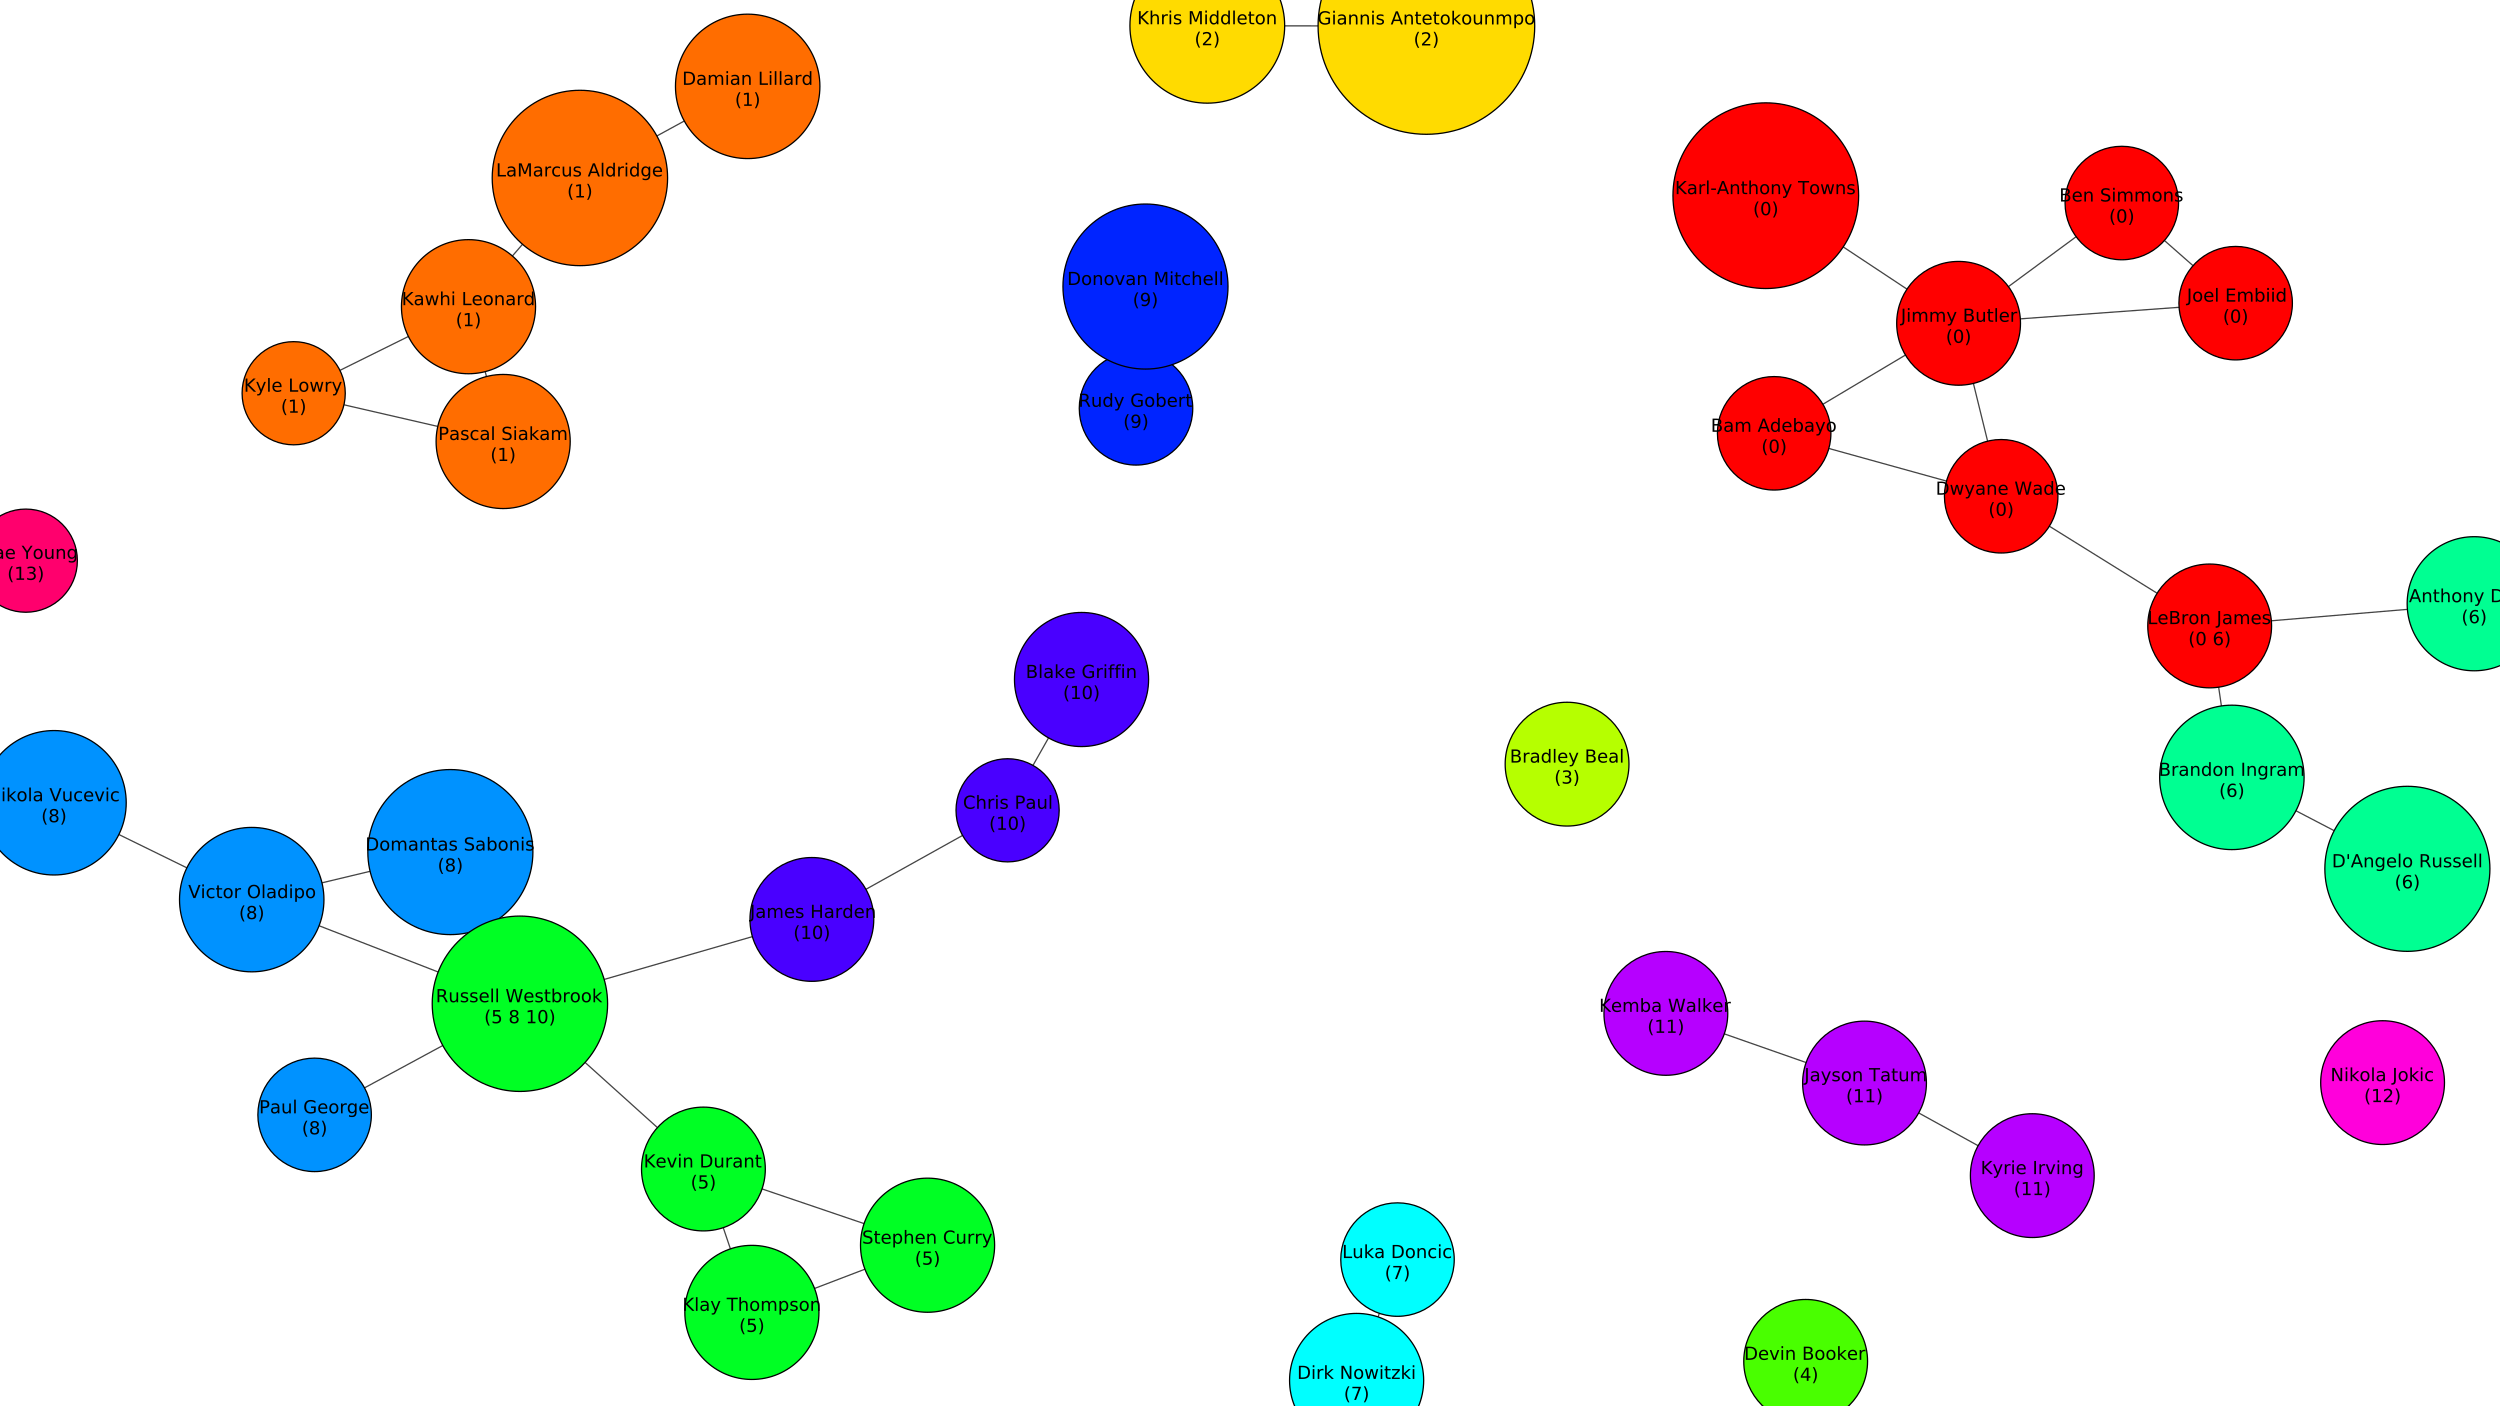 <?xml version="1.0" encoding="UTF-8"?>
<svg xmlns="http://www.w3.org/2000/svg" xmlns:xlink="http://www.w3.org/1999/xlink" width="1938.703pt" height="1090.521pt" viewBox="0 0 1938.703 1090.521" version="1.1">
<rect x="0" y="0" width="1938.703" height="1090.521" fill="#333333" stroke="none"/>
<defs>
<g>
<symbol overflow="visible" id="glyph0-0">
<path style="stroke:none;" d="M 0.703 2.469 L 0.703 -9.875 L 7.703 -9.875 L 7.703 2.469 Z M 1.484 1.703 L 6.922 1.703 L 6.922 -9.078 L 1.484 -9.078 Z M 1.484 1.703 "/>
</symbol>
<symbol overflow="visible" id="glyph0-1">
<path style="stroke:none;" d="M 2.75 -4.875 L 2.75 -1.141 L 4.969 -1.141 C 5.707 -1.141 6.254 -1.289 6.609 -1.594 C 6.973 -1.906 7.156 -2.379 7.156 -3.016 C 7.156 -3.648 6.973 -4.117 6.609 -4.422 C 6.254 -4.723 5.707 -4.875 4.969 -4.875 Z M 2.75 -9.078 L 2.75 -6 L 4.797 -6 C 5.473 -6 5.973 -6.125 6.297 -6.375 C 6.629 -6.625 6.797 -7.008 6.797 -7.531 C 6.797 -8.051 6.629 -8.438 6.297 -8.688 C 5.973 -8.945 5.473 -9.078 4.797 -9.078 Z M 1.375 -10.203 L 4.906 -10.203 C 5.957 -10.203 6.766 -9.984 7.328 -9.547 C 7.898 -9.109 8.188 -8.488 8.188 -7.688 C 8.188 -7.062 8.039 -6.562 7.75 -6.188 C 7.457 -5.82 7.031 -5.594 6.469 -5.5 C 7.145 -5.352 7.672 -5.047 8.047 -4.578 C 8.422 -4.117 8.609 -3.547 8.609 -2.859 C 8.609 -1.941 8.297 -1.234 7.672 -0.734 C 7.055 -0.242 6.176 0 5.031 0 L 1.375 0 Z M 1.375 -10.203 "/>
</symbol>
<symbol overflow="visible" id="glyph0-2">
<path style="stroke:none;" d="M 4.797 -3.844 C 3.785 -3.844 3.082 -3.727 2.688 -3.5 C 2.289 -3.27 2.094 -2.875 2.094 -2.312 C 2.094 -1.863 2.238 -1.508 2.531 -1.25 C 2.832 -0.988 3.234 -0.859 3.734 -0.859 C 4.43 -0.859 4.988 -1.102 5.406 -1.594 C 5.832 -2.094 6.047 -2.75 6.047 -3.562 L 6.047 -3.844 Z M 7.312 -4.375 L 7.312 0 L 6.047 0 L 6.047 -1.156 C 5.766 -0.695 5.406 -0.352 4.969 -0.125 C 4.539 0.094 4.02 0.203 3.406 0.203 C 2.625 0.203 2 -0.016 1.531 -0.453 C 1.07 -0.898 0.844 -1.492 0.844 -2.234 C 0.844 -3.086 1.129 -3.734 1.703 -4.172 C 2.285 -4.609 3.145 -4.828 4.281 -4.828 L 6.047 -4.828 L 6.047 -4.953 C 6.047 -5.535 5.852 -5.984 5.469 -6.297 C 5.094 -6.617 4.562 -6.781 3.875 -6.781 C 3.438 -6.781 3.008 -6.723 2.594 -6.609 C 2.176 -6.504 1.781 -6.348 1.406 -6.141 L 1.406 -7.312 C 1.863 -7.488 2.305 -7.617 2.734 -7.703 C 3.172 -7.797 3.594 -7.844 4 -7.844 C 5.113 -7.844 5.941 -7.555 6.484 -6.984 C 7.035 -6.41 7.312 -5.539 7.312 -4.375 Z M 7.312 -4.375 "/>
</symbol>
<symbol overflow="visible" id="glyph0-3">
<path style="stroke:none;" d="M 7.281 -6.188 C 7.594 -6.75 7.969 -7.164 8.406 -7.438 C 8.844 -7.707 9.359 -7.844 9.953 -7.844 C 10.754 -7.844 11.367 -7.562 11.797 -7 C 12.234 -6.445 12.453 -5.656 12.453 -4.625 L 12.453 0 L 11.188 0 L 11.188 -4.578 C 11.188 -5.316 11.055 -5.863 10.797 -6.219 C 10.535 -6.57 10.141 -6.75 9.609 -6.75 C 8.953 -6.75 8.438 -6.531 8.062 -6.094 C 7.688 -5.664 7.5 -5.078 7.5 -4.328 L 7.5 0 L 6.234 0 L 6.234 -4.578 C 6.234 -5.316 6.102 -5.863 5.844 -6.219 C 5.582 -6.57 5.18 -6.75 4.641 -6.75 C 3.992 -6.75 3.477 -6.531 3.094 -6.094 C 2.719 -5.656 2.531 -5.066 2.531 -4.328 L 2.531 0 L 1.266 0 L 1.266 -7.656 L 2.531 -7.656 L 2.531 -6.469 C 2.82 -6.938 3.164 -7.281 3.562 -7.5 C 3.969 -7.727 4.445 -7.844 5 -7.844 C 5.551 -7.844 6.02 -7.703 6.406 -7.422 C 6.801 -7.141 7.094 -6.727 7.281 -6.188 Z M 7.281 -6.188 "/>
</symbol>
<symbol overflow="visible" id="glyph0-4">
<path style="stroke:none;" d=""/>
</symbol>
<symbol overflow="visible" id="glyph0-5">
<path style="stroke:none;" d="M 4.781 -8.844 L 2.906 -3.766 L 6.672 -3.766 Z M 4 -10.203 L 5.578 -10.203 L 9.469 0 L 8.031 0 L 7.094 -2.625 L 2.5 -2.625 L 1.562 0 L 0.109 0 Z M 4 -10.203 "/>
</symbol>
<symbol overflow="visible" id="glyph0-6">
<path style="stroke:none;" d="M 6.359 -6.5 L 6.359 -10.641 L 7.609 -10.641 L 7.609 0 L 6.359 0 L 6.359 -1.156 C 6.098 -0.695 5.766 -0.352 5.359 -0.125 C 4.953 0.094 4.469 0.203 3.906 0.203 C 2.977 0.203 2.223 -0.164 1.641 -0.906 C 1.055 -1.645 0.766 -2.617 0.766 -3.828 C 0.766 -5.023 1.055 -5.992 1.641 -6.734 C 2.223 -7.473 2.977 -7.844 3.906 -7.844 C 4.469 -7.844 4.953 -7.727 5.359 -7.5 C 5.766 -7.281 6.098 -6.945 6.359 -6.5 Z M 2.078 -3.828 C 2.078 -2.898 2.266 -2.172 2.641 -1.641 C 3.023 -1.117 3.551 -0.859 4.219 -0.859 C 4.875 -0.859 5.395 -1.117 5.781 -1.641 C 6.164 -2.172 6.359 -2.898 6.359 -3.828 C 6.359 -4.742 6.164 -5.461 5.781 -5.984 C 5.395 -6.516 4.875 -6.781 4.219 -6.781 C 3.551 -6.781 3.023 -6.516 2.641 -5.984 C 2.266 -5.461 2.078 -4.742 2.078 -3.828 Z M 2.078 -3.828 "/>
</symbol>
<symbol overflow="visible" id="glyph0-7">
<path style="stroke:none;" d="M 7.875 -4.141 L 7.875 -3.531 L 2.078 -3.531 C 2.141 -2.664 2.398 -2.004 2.859 -1.547 C 3.328 -1.098 3.977 -0.875 4.812 -0.875 C 5.301 -0.875 5.77 -0.93 6.219 -1.047 C 6.676 -1.16 7.129 -1.336 7.578 -1.578 L 7.578 -0.391 C 7.117 -0.203 6.648 -0.055 6.172 0.047 C 5.703 0.148 5.227 0.203 4.75 0.203 C 3.52 0.203 2.547 -0.148 1.828 -0.859 C 1.117 -1.578 0.766 -2.539 0.766 -3.75 C 0.766 -5.008 1.102 -6.004 1.781 -6.734 C 2.457 -7.473 3.375 -7.844 4.531 -7.844 C 5.562 -7.844 6.375 -7.508 6.969 -6.844 C 7.57 -6.188 7.875 -5.285 7.875 -4.141 Z M 6.609 -4.516 C 6.598 -5.203 6.406 -5.75 6.031 -6.156 C 5.656 -6.57 5.16 -6.781 4.547 -6.781 C 3.836 -6.781 3.27 -6.578 2.844 -6.172 C 2.426 -5.773 2.188 -5.219 2.125 -4.5 Z M 6.609 -4.516 "/>
</symbol>
<symbol overflow="visible" id="glyph0-8">
<path style="stroke:none;" d="M 6.812 -3.828 C 6.812 -4.742 6.617 -5.461 6.234 -5.984 C 5.859 -6.516 5.336 -6.781 4.672 -6.781 C 4.004 -6.781 3.477 -6.516 3.094 -5.984 C 2.719 -5.461 2.531 -4.742 2.531 -3.828 C 2.531 -2.898 2.719 -2.172 3.094 -1.641 C 3.477 -1.117 4.004 -0.859 4.672 -0.859 C 5.336 -0.859 5.859 -1.117 6.234 -1.641 C 6.617 -2.172 6.812 -2.898 6.812 -3.828 Z M 2.531 -6.5 C 2.801 -6.945 3.133 -7.281 3.531 -7.5 C 3.938 -7.727 4.422 -7.844 4.984 -7.844 C 5.91 -7.844 6.664 -7.473 7.25 -6.734 C 7.832 -5.992 8.125 -5.023 8.125 -3.828 C 8.125 -2.617 7.832 -1.645 7.25 -0.906 C 6.664 -0.164 5.91 0.203 4.984 0.203 C 4.422 0.203 3.938 0.094 3.531 -0.125 C 3.133 -0.352 2.801 -0.695 2.531 -1.156 L 2.531 0 L 1.266 0 L 1.266 -10.641 L 2.531 -10.641 Z M 2.531 -6.5 "/>
</symbol>
<symbol overflow="visible" id="glyph0-9">
<path style="stroke:none;" d="M 4.5 0.719 C 4.145 1.625 3.797 2.211 3.453 2.484 C 3.117 2.766 2.672 2.906 2.109 2.906 L 1.109 2.906 L 1.109 1.859 L 1.844 1.859 C 2.188 1.859 2.453 1.773 2.641 1.609 C 2.836 1.453 3.051 1.066 3.281 0.453 L 3.516 -0.125 L 0.422 -7.656 L 1.75 -7.656 L 4.141 -1.672 L 6.531 -7.656 L 7.875 -7.656 Z M 4.5 0.719 "/>
</symbol>
<symbol overflow="visible" id="glyph0-10">
<path style="stroke:none;" d="M 4.281 -6.781 C 3.613 -6.781 3.082 -6.516 2.688 -5.984 C 2.289 -5.461 2.094 -4.742 2.094 -3.828 C 2.094 -2.91 2.285 -2.188 2.672 -1.656 C 3.066 -1.133 3.602 -0.875 4.281 -0.875 C 4.957 -0.875 5.488 -1.133 5.875 -1.656 C 6.27 -2.188 6.469 -2.91 6.469 -3.828 C 6.469 -4.734 6.27 -5.453 5.875 -5.984 C 5.488 -6.516 4.957 -6.781 4.281 -6.781 Z M 4.281 -7.844 C 5.375 -7.844 6.234 -7.484 6.859 -6.766 C 7.484 -6.055 7.797 -5.078 7.797 -3.828 C 7.797 -2.566 7.484 -1.578 6.859 -0.859 C 6.234 -0.148 5.375 0.203 4.281 0.203 C 3.188 0.203 2.328 -0.148 1.703 -0.859 C 1.078 -1.578 0.766 -2.566 0.766 -3.828 C 0.766 -5.078 1.078 -6.055 1.703 -6.766 C 2.328 -7.484 3.188 -7.844 4.281 -7.844 Z M 4.281 -7.844 "/>
</symbol>
<symbol overflow="visible" id="glyph0-11">
<path style="stroke:none;" d="M 4.344 -10.625 C 3.727 -9.57 3.27 -8.531 2.969 -7.5 C 2.676 -6.477 2.531 -5.441 2.531 -4.391 C 2.531 -3.336 2.68 -2.297 2.984 -1.266 C 3.285 -0.234 3.738 0.801 4.344 1.844 L 3.25 1.844 C 2.562 0.77 2.047 -0.281 1.703 -1.312 C 1.367 -2.344 1.203 -3.367 1.203 -4.391 C 1.203 -5.41 1.367 -6.438 1.703 -7.469 C 2.047 -8.5 2.562 -9.551 3.25 -10.625 Z M 4.344 -10.625 "/>
</symbol>
<symbol overflow="visible" id="glyph0-12">
<path style="stroke:none;" d="M 4.453 -9.297 C 3.742 -9.297 3.207 -8.945 2.844 -8.25 C 2.488 -7.551 2.312 -6.5 2.312 -5.094 C 2.312 -3.695 2.488 -2.645 2.844 -1.938 C 3.207 -1.238 3.742 -0.891 4.453 -0.891 C 5.172 -0.891 5.707 -1.238 6.062 -1.938 C 6.414 -2.645 6.594 -3.695 6.594 -5.094 C 6.594 -6.5 6.414 -7.551 6.062 -8.25 C 5.707 -8.945 5.172 -9.297 4.453 -9.297 Z M 4.453 -10.391 C 5.598 -10.391 6.473 -9.938 7.078 -9.031 C 7.68 -8.125 7.984 -6.812 7.984 -5.094 C 7.984 -3.375 7.68 -2.062 7.078 -1.156 C 6.473 -0.25 5.598 0.203 4.453 0.203 C 3.305 0.203 2.43 -0.25 1.828 -1.156 C 1.223 -2.062 0.922 -3.375 0.922 -5.094 C 0.922 -6.812 1.223 -8.125 1.828 -9.031 C 2.43 -9.938 3.305 -10.391 4.453 -10.391 Z M 4.453 -10.391 "/>
</symbol>
<symbol overflow="visible" id="glyph0-13">
<path style="stroke:none;" d="M 1.125 -10.625 L 2.219 -10.625 C 2.895 -9.551 3.406 -8.5 3.75 -7.469 C 4.094 -6.438 4.266 -5.41 4.266 -4.391 C 4.266 -3.367 4.094 -2.344 3.75 -1.312 C 3.406 -0.281 2.895 0.77 2.219 1.844 L 1.125 1.844 C 1.727 0.801 2.176 -0.234 2.469 -1.266 C 2.77 -2.297 2.922 -3.336 2.922 -4.391 C 2.922 -5.441 2.77 -6.477 2.469 -7.5 C 2.176 -8.531 1.727 -9.57 1.125 -10.625 Z M 1.125 -10.625 "/>
</symbol>
<symbol overflow="visible" id="glyph0-14">
<path style="stroke:none;" d="M 1.375 -10.203 L 2.75 -10.203 L 2.75 -1.156 L 7.719 -1.156 L 7.719 0 L 1.375 0 Z M 1.375 -10.203 "/>
</symbol>
<symbol overflow="visible" id="glyph0-15">
<path style="stroke:none;" d="M 1.375 -10.203 L 3.438 -10.203 L 6.031 -3.266 L 8.656 -10.203 L 10.719 -10.203 L 10.719 0 L 9.359 0 L 9.359 -8.969 L 6.734 -1.969 L 5.344 -1.969 L 2.719 -8.969 L 2.719 0 L 1.375 0 Z M 1.375 -10.203 "/>
</symbol>
<symbol overflow="visible" id="glyph0-16">
<path style="stroke:none;" d="M 5.75 -6.484 C 5.613 -6.566 5.461 -6.625 5.297 -6.656 C 5.129 -6.695 4.945 -6.719 4.75 -6.719 C 4.031 -6.719 3.477 -6.484 3.094 -6.016 C 2.719 -5.555 2.531 -4.895 2.531 -4.031 L 2.531 0 L 1.266 0 L 1.266 -7.656 L 2.531 -7.656 L 2.531 -6.469 C 2.801 -6.938 3.145 -7.281 3.562 -7.5 C 3.988 -7.727 4.504 -7.844 5.109 -7.844 C 5.203 -7.844 5.301 -7.836 5.406 -7.828 C 5.508 -7.816 5.625 -7.797 5.75 -7.766 Z M 5.75 -6.484 "/>
</symbol>
<symbol overflow="visible" id="glyph0-17">
<path style="stroke:none;" d="M 6.828 -7.359 L 6.828 -6.188 C 6.473 -6.383 6.113 -6.531 5.75 -6.625 C 5.395 -6.727 5.035 -6.781 4.672 -6.781 C 3.859 -6.781 3.223 -6.52 2.766 -6 C 2.316 -5.477 2.094 -4.754 2.094 -3.828 C 2.094 -2.891 2.316 -2.16 2.766 -1.641 C 3.223 -1.129 3.859 -0.875 4.672 -0.875 C 5.035 -0.875 5.395 -0.922 5.75 -1.016 C 6.113 -1.109 6.473 -1.254 6.828 -1.453 L 6.828 -0.297 C 6.473 -0.129 6.109 -0.004 5.734 0.078 C 5.359 0.16 4.961 0.203 4.547 0.203 C 3.391 0.203 2.469 -0.156 1.781 -0.875 C 1.102 -1.602 0.766 -2.586 0.766 -3.828 C 0.766 -5.066 1.109 -6.047 1.797 -6.766 C 2.484 -7.484 3.426 -7.844 4.625 -7.844 C 5.008 -7.844 5.383 -7.801 5.75 -7.719 C 6.125 -7.645 6.484 -7.523 6.828 -7.359 Z M 6.828 -7.359 "/>
</symbol>
<symbol overflow="visible" id="glyph0-18">
<path style="stroke:none;" d="M 1.188 -3.016 L 1.188 -7.656 L 2.453 -7.656 L 2.453 -3.062 C 2.453 -2.344 2.594 -1.801 2.875 -1.438 C 3.156 -1.07 3.578 -0.891 4.141 -0.891 C 4.816 -0.891 5.352 -1.102 5.75 -1.531 C 6.145 -1.969 6.344 -2.562 6.344 -3.312 L 6.344 -7.656 L 7.609 -7.656 L 7.609 0 L 6.344 0 L 6.344 -1.172 C 6.039 -0.711 5.688 -0.367 5.281 -0.141 C 4.875 0.086 4.406 0.203 3.875 0.203 C 3 0.203 2.332 -0.066 1.875 -0.609 C 1.414 -1.16 1.188 -1.961 1.188 -3.016 Z M 4.359 -7.844 Z M 4.359 -7.844 "/>
</symbol>
<symbol overflow="visible" id="glyph0-19">
<path style="stroke:none;" d="M 6.203 -7.438 L 6.203 -6.234 C 5.848 -6.422 5.477 -6.555 5.094 -6.641 C 4.707 -6.734 4.312 -6.781 3.906 -6.781 C 3.281 -6.781 2.812 -6.688 2.5 -6.5 C 2.188 -6.312 2.031 -6.023 2.031 -5.641 C 2.031 -5.348 2.141 -5.117 2.359 -4.953 C 2.586 -4.785 3.039 -4.629 3.719 -4.484 L 4.141 -4.375 C 5.035 -4.188 5.672 -3.914 6.047 -3.562 C 6.422 -3.219 6.609 -2.734 6.609 -2.109 C 6.609 -1.398 6.328 -0.836 5.766 -0.422 C 5.203 -0.004 4.43 0.203 3.453 0.203 C 3.035 0.203 2.602 0.16 2.156 0.078 C 1.719 -0.004 1.254 -0.125 0.766 -0.281 L 0.766 -1.578 C 1.223 -1.336 1.676 -1.156 2.125 -1.031 C 2.582 -0.914 3.031 -0.859 3.469 -0.859 C 4.062 -0.859 4.516 -0.957 4.828 -1.156 C 5.148 -1.363 5.312 -1.648 5.312 -2.016 C 5.312 -2.359 5.195 -2.617 4.969 -2.797 C 4.738 -2.984 4.234 -3.16 3.453 -3.328 L 3.016 -3.438 C 2.242 -3.594 1.68 -3.844 1.328 -4.188 C 0.984 -4.531 0.812 -4.992 0.812 -5.578 C 0.812 -6.305 1.066 -6.863 1.578 -7.25 C 2.086 -7.645 2.812 -7.844 3.75 -7.844 C 4.219 -7.844 4.656 -7.805 5.062 -7.734 C 5.477 -7.672 5.859 -7.57 6.203 -7.438 Z M 6.203 -7.438 "/>
</symbol>
<symbol overflow="visible" id="glyph0-20">
<path style="stroke:none;" d="M 1.312 -10.641 L 2.578 -10.641 L 2.578 0 L 1.312 0 Z M 1.312 -10.641 "/>
</symbol>
<symbol overflow="visible" id="glyph0-21">
<path style="stroke:none;" d="M 1.312 -7.656 L 2.578 -7.656 L 2.578 0 L 1.312 0 Z M 1.312 -10.641 L 2.578 -10.641 L 2.578 -9.047 L 1.312 -9.047 Z M 1.312 -10.641 "/>
</symbol>
<symbol overflow="visible" id="glyph0-22">
<path style="stroke:none;" d="M 6.359 -3.922 C 6.359 -4.828 6.172 -5.531 5.797 -6.031 C 5.422 -6.531 4.895 -6.781 4.219 -6.781 C 3.539 -6.781 3.016 -6.531 2.641 -6.031 C 2.266 -5.531 2.078 -4.828 2.078 -3.922 C 2.078 -3.016 2.266 -2.305 2.641 -1.797 C 3.016 -1.297 3.539 -1.047 4.219 -1.047 C 4.895 -1.047 5.422 -1.297 5.797 -1.797 C 6.172 -2.305 6.359 -3.016 6.359 -3.922 Z M 7.609 -0.953 C 7.609 0.348 7.316 1.316 6.734 1.953 C 6.16 2.586 5.281 2.906 4.094 2.906 C 3.645 2.906 3.223 2.875 2.828 2.812 C 2.441 2.75 2.066 2.648 1.703 2.516 L 1.703 1.281 C 2.066 1.488 2.426 1.641 2.781 1.734 C 3.145 1.828 3.516 1.875 3.891 1.875 C 4.711 1.875 5.328 1.656 5.734 1.219 C 6.148 0.789 6.359 0.145 6.359 -0.719 L 6.359 -1.344 C 6.098 -0.895 5.766 -0.555 5.359 -0.328 C 4.953 -0.109 4.469 0 3.906 0 C 2.969 0 2.207 -0.352 1.625 -1.062 C 1.051 -1.781 0.766 -2.734 0.766 -3.922 C 0.766 -5.098 1.051 -6.047 1.625 -6.766 C 2.207 -7.484 2.969 -7.844 3.906 -7.844 C 4.469 -7.844 4.953 -7.727 5.359 -7.5 C 5.766 -7.281 6.098 -6.945 6.359 -6.5 L 6.359 -7.656 L 7.609 -7.656 Z M 7.609 -0.953 "/>
</symbol>
<symbol overflow="visible" id="glyph0-23">
<path style="stroke:none;" d="M 1.734 -1.156 L 4 -1.156 L 4 -8.953 L 1.531 -8.453 L 1.531 -9.719 L 3.984 -10.203 L 5.359 -10.203 L 5.359 -1.156 L 7.609 -1.156 L 7.609 0 L 1.734 0 Z M 1.734 -1.156 "/>
</symbol>
<symbol overflow="visible" id="glyph0-24">
<path style="stroke:none;" d="M 8.328 -1.453 L 8.328 -4.203 L 6.078 -4.203 L 6.078 -5.328 L 9.703 -5.328 L 9.703 -0.953 C 9.172 -0.578 8.582 -0.289 7.938 -0.094 C 7.289 0.102 6.602 0.203 5.875 0.203 C 4.281 0.203 3.031 -0.258 2.125 -1.188 C 1.227 -2.125 0.781 -3.426 0.781 -5.094 C 0.781 -6.758 1.227 -8.055 2.125 -8.984 C 3.031 -9.922 4.281 -10.391 5.875 -10.391 C 6.539 -10.391 7.172 -10.305 7.766 -10.141 C 8.367 -9.984 8.926 -9.742 9.438 -9.422 L 9.438 -7.953 C 8.926 -8.379 8.383 -8.703 7.812 -8.922 C 7.238 -9.141 6.633 -9.25 6 -9.25 C 4.75 -9.25 3.812 -8.898 3.188 -8.203 C 2.562 -7.516 2.25 -6.477 2.25 -5.094 C 2.25 -3.719 2.562 -2.68 3.188 -1.984 C 3.812 -1.285 4.75 -0.938 6 -0.938 C 6.488 -0.938 6.922 -0.977 7.297 -1.062 C 7.68 -1.145 8.023 -1.273 8.328 -1.453 Z M 8.328 -1.453 "/>
</symbol>
<symbol overflow="visible" id="glyph0-25">
<path style="stroke:none;" d="M 7.688 -4.625 L 7.688 0 L 6.422 0 L 6.422 -4.578 C 6.422 -5.305 6.281 -5.848 6 -6.203 C 5.719 -6.566 5.297 -6.75 4.734 -6.75 C 4.055 -6.75 3.52 -6.531 3.125 -6.094 C 2.727 -5.664 2.531 -5.078 2.531 -4.328 L 2.531 0 L 1.266 0 L 1.266 -7.656 L 2.531 -7.656 L 2.531 -6.469 C 2.832 -6.926 3.188 -7.27 3.594 -7.5 C 4.008 -7.727 4.484 -7.844 5.016 -7.844 C 5.891 -7.844 6.551 -7.566 7 -7.016 C 7.457 -6.473 7.688 -5.676 7.688 -4.625 Z M 7.688 -4.625 "/>
</symbol>
<symbol overflow="visible" id="glyph0-26">
<path style="stroke:none;" d="M 2.562 -9.828 L 2.562 -7.656 L 5.156 -7.656 L 5.156 -6.672 L 2.562 -6.672 L 2.562 -2.516 C 2.562 -1.898 2.645 -1.5 2.812 -1.312 C 2.988 -1.133 3.336 -1.047 3.859 -1.047 L 5.156 -1.047 L 5.156 0 L 3.859 0 C 2.891 0 2.219 -0.18 1.844 -0.547 C 1.477 -0.91 1.297 -1.566 1.297 -2.516 L 1.297 -6.672 L 0.375 -6.672 L 0.375 -7.656 L 1.297 -7.656 L 1.297 -9.828 Z M 2.562 -9.828 "/>
</symbol>
<symbol overflow="visible" id="glyph0-27">
<path style="stroke:none;" d="M 1.266 -10.641 L 2.531 -10.641 L 2.531 -4.359 L 6.297 -7.656 L 7.891 -7.656 L 3.828 -4.078 L 8.062 0 L 6.422 0 L 2.531 -3.734 L 2.531 0 L 1.266 0 Z M 1.266 -10.641 "/>
</symbol>
<symbol overflow="visible" id="glyph0-28">
<path style="stroke:none;" d="M 2.531 -1.156 L 2.531 2.906 L 1.266 2.906 L 1.266 -7.656 L 2.531 -7.656 L 2.531 -6.5 C 2.801 -6.945 3.133 -7.281 3.531 -7.5 C 3.938 -7.727 4.422 -7.844 4.984 -7.844 C 5.91 -7.844 6.664 -7.473 7.25 -6.734 C 7.832 -5.992 8.125 -5.023 8.125 -3.828 C 8.125 -2.617 7.832 -1.645 7.25 -0.906 C 6.664 -0.164 5.91 0.203 4.984 0.203 C 4.422 0.203 3.938 0.094 3.531 -0.125 C 3.133 -0.352 2.801 -0.695 2.531 -1.156 Z M 6.812 -3.828 C 6.812 -4.742 6.617 -5.461 6.234 -5.984 C 5.859 -6.516 5.336 -6.781 4.672 -6.781 C 4.004 -6.781 3.477 -6.516 3.094 -5.984 C 2.719 -5.461 2.531 -4.742 2.531 -3.828 C 2.531 -2.898 2.719 -2.172 3.094 -1.641 C 3.477 -1.117 4.004 -0.859 4.672 -0.859 C 5.336 -0.859 5.859 -1.117 6.234 -1.641 C 6.617 -2.172 6.812 -2.898 6.812 -3.828 Z M 6.812 -3.828 "/>
</symbol>
<symbol overflow="visible" id="glyph0-29">
<path style="stroke:none;" d="M 2.688 -1.156 L 7.5 -1.156 L 7.5 0 L 1.031 0 L 1.031 -1.156 C 1.551 -1.695 2.266 -2.426 3.172 -3.344 C 4.078 -4.258 4.645 -4.848 4.875 -5.109 C 5.312 -5.609 5.617 -6.031 5.797 -6.375 C 5.973 -6.719 6.062 -7.055 6.062 -7.391 C 6.062 -7.93 5.867 -8.375 5.484 -8.719 C 5.109 -9.062 4.613 -9.234 4 -9.234 C 3.57 -9.234 3.117 -9.156 2.641 -9 C 2.16 -8.852 1.645 -8.625 1.094 -8.312 L 1.094 -9.719 C 1.645 -9.938 2.16 -10.102 2.641 -10.219 C 3.129 -10.332 3.578 -10.391 3.984 -10.391 C 5.035 -10.391 5.875 -10.125 6.5 -9.594 C 7.133 -9.07 7.453 -8.367 7.453 -7.484 C 7.453 -7.055 7.375 -6.656 7.219 -6.281 C 7.062 -5.906 6.773 -5.461 6.359 -4.953 C 6.242 -4.828 5.879 -4.445 5.266 -3.812 C 4.66 -3.176 3.801 -2.289 2.688 -1.156 Z M 2.688 -1.156 "/>
</symbol>
<symbol overflow="visible" id="glyph0-30">
<path style="stroke:none;" d="M 5.688 -5.5 C 6.344 -5.363 6.852 -5.07 7.219 -4.625 C 7.594 -4.176 7.781 -3.625 7.781 -2.969 C 7.781 -1.957 7.43 -1.176 6.734 -0.625 C 6.047 -0.07 5.066 0.203 3.797 0.203 C 3.367 0.203 2.926 0.156 2.469 0.062 C 2.02 -0.02 1.551 -0.145 1.062 -0.312 L 1.062 -1.641 C 1.445 -1.422 1.867 -1.254 2.328 -1.141 C 2.785 -1.023 3.258 -0.969 3.75 -0.969 C 4.613 -0.969 5.27 -1.133 5.719 -1.469 C 6.176 -1.812 6.406 -2.312 6.406 -2.969 C 6.406 -3.57 6.191 -4.039 5.766 -4.375 C 5.348 -4.719 4.766 -4.891 4.016 -4.891 L 2.828 -4.891 L 2.828 -6.016 L 4.078 -6.016 C 4.754 -6.016 5.27 -6.148 5.625 -6.422 C 5.988 -6.703 6.172 -7.098 6.172 -7.609 C 6.172 -8.129 5.984 -8.531 5.609 -8.812 C 5.242 -9.094 4.711 -9.234 4.016 -9.234 C 3.641 -9.234 3.234 -9.191 2.797 -9.109 C 2.367 -9.023 1.895 -8.895 1.375 -8.719 L 1.375 -9.953 C 1.895 -10.098 2.383 -10.207 2.844 -10.281 C 3.301 -10.352 3.734 -10.391 4.141 -10.391 C 5.191 -10.391 6.02 -10.148 6.625 -9.672 C 7.238 -9.203 7.547 -8.562 7.547 -7.75 C 7.547 -7.176 7.383 -6.695 7.062 -6.312 C 6.738 -5.926 6.281 -5.656 5.688 -5.5 Z M 5.688 -5.5 "/>
</symbol>
<symbol overflow="visible" id="glyph0-31">
<path style="stroke:none;" d="M 2.75 -9.078 L 2.75 -1.141 L 4.422 -1.141 C 5.828 -1.141 6.859 -1.457 7.516 -2.094 C 8.172 -2.727 8.5 -3.734 8.5 -5.109 C 8.5 -6.484 8.172 -7.488 7.516 -8.125 C 6.859 -8.758 5.828 -9.078 4.422 -9.078 Z M 1.375 -10.203 L 4.219 -10.203 C 6.188 -10.203 7.633 -9.789 8.562 -8.969 C 9.488 -8.145 9.953 -6.859 9.953 -5.109 C 9.953 -3.348 9.488 -2.055 8.562 -1.234 C 7.633 -0.41 6.188 0 4.219 0 L 1.375 0 Z M 1.375 -10.203 "/>
</symbol>
<symbol overflow="visible" id="glyph0-32">
<path style="stroke:none;" d="M 0.422 -7.656 L 1.75 -7.656 L 4.141 -1.234 L 6.531 -7.656 L 7.875 -7.656 L 5 0 L 3.281 0 Z M 0.422 -7.656 "/>
</symbol>
<symbol overflow="visible" id="glyph0-33">
<path style="stroke:none;" d="M 5.297 -9 L 1.812 -3.562 L 5.297 -3.562 Z M 4.922 -10.203 L 6.672 -10.203 L 6.672 -3.562 L 8.125 -3.562 L 8.125 -2.406 L 6.672 -2.406 L 6.672 0 L 5.297 0 L 5.297 -2.406 L 0.688 -2.406 L 0.688 -3.734 Z M 4.922 -10.203 "/>
</symbol>
<symbol overflow="visible" id="glyph0-34">
<path style="stroke:none;" d="M 1.375 -10.203 L 2.75 -10.203 L 2.75 -0.719 C 2.75 0.52 2.516 1.414 2.047 1.969 C 1.586 2.52 0.836 2.797 -0.203 2.797 L -0.719 2.797 L -0.719 1.641 L -0.297 1.641 C 0.316 1.641 0.75 1.469 1 1.125 C 1.25 0.781 1.375 0.164 1.375 -0.719 Z M 1.375 -10.203 "/>
</symbol>
<symbol overflow="visible" id="glyph0-35">
<path style="stroke:none;" d="M 7.5 -9.875 L 7.5 -8.531 C 6.969 -8.781 6.469 -8.961 6 -9.078 C 5.539 -9.203 5.094 -9.266 4.656 -9.266 C 3.906 -9.266 3.328 -9.117 2.922 -8.828 C 2.516 -8.535 2.312 -8.125 2.312 -7.594 C 2.312 -7.133 2.445 -6.789 2.719 -6.562 C 2.988 -6.332 3.504 -6.148 4.266 -6.016 L 5.094 -5.844 C 6.125 -5.645 6.883 -5.297 7.375 -4.797 C 7.863 -4.305 8.109 -3.645 8.109 -2.812 C 8.109 -1.82 7.773 -1.07 7.109 -0.562 C 6.453 -0.051 5.484 0.203 4.203 0.203 C 3.711 0.203 3.195 0.145 2.656 0.031 C 2.113 -0.07 1.551 -0.234 0.969 -0.453 L 0.969 -1.875 C 1.531 -1.562 2.078 -1.32 2.609 -1.156 C 3.148 -1 3.68 -0.922 4.203 -0.922 C 4.984 -0.922 5.586 -1.078 6.016 -1.391 C 6.453 -1.703 6.672 -2.145 6.672 -2.719 C 6.672 -3.219 6.516 -3.609 6.203 -3.891 C 5.898 -4.172 5.395 -4.383 4.688 -4.531 L 3.844 -4.688 C 2.812 -4.895 2.066 -5.219 1.609 -5.656 C 1.148 -6.094 0.922 -6.703 0.922 -7.484 C 0.922 -8.379 1.238 -9.086 1.875 -9.609 C 2.508 -10.129 3.383 -10.391 4.5 -10.391 C 4.977 -10.391 5.469 -10.344 5.969 -10.25 C 6.469 -10.164 6.977 -10.039 7.5 -9.875 Z M 7.5 -9.875 "/>
</symbol>
<symbol overflow="visible" id="glyph0-36">
<path style="stroke:none;" d="M 7.688 -4.625 L 7.688 0 L 6.422 0 L 6.422 -4.578 C 6.422 -5.305 6.281 -5.848 6 -6.203 C 5.719 -6.566 5.297 -6.75 4.734 -6.75 C 4.055 -6.75 3.52 -6.531 3.125 -6.094 C 2.727 -5.664 2.531 -5.078 2.531 -4.328 L 2.531 0 L 1.266 0 L 1.266 -10.641 L 2.531 -10.641 L 2.531 -6.469 C 2.832 -6.926 3.188 -7.27 3.594 -7.5 C 4.008 -7.727 4.484 -7.844 5.016 -7.844 C 5.891 -7.844 6.551 -7.566 7 -7.016 C 7.457 -6.473 7.688 -5.676 7.688 -4.625 Z M 7.688 -4.625 "/>
</symbol>
<symbol overflow="visible" id="glyph0-37">
<path style="stroke:none;" d="M 9.016 -9.422 L 9.016 -7.969 C 8.547 -8.395 8.047 -8.711 7.516 -8.922 C 6.992 -9.141 6.441 -9.25 5.859 -9.25 C 4.691 -9.25 3.797 -8.891 3.172 -8.172 C 2.555 -7.461 2.25 -6.438 2.25 -5.094 C 2.25 -3.75 2.555 -2.719 3.172 -2 C 3.797 -1.289 4.691 -0.938 5.859 -0.938 C 6.441 -0.938 6.992 -1.039 7.516 -1.25 C 8.047 -1.469 8.547 -1.797 9.016 -2.234 L 9.016 -0.781 C 8.535 -0.457 8.023 -0.211 7.484 -0.047 C 6.941 0.117 6.367 0.203 5.766 0.203 C 4.223 0.203 3.004 -0.27 2.109 -1.219 C 1.223 -2.164 0.781 -3.457 0.781 -5.094 C 0.781 -6.727 1.223 -8.02 2.109 -8.969 C 3.004 -9.914 4.223 -10.391 5.766 -10.391 C 6.379 -10.391 6.957 -10.305 7.5 -10.141 C 8.039 -9.984 8.547 -9.742 9.016 -9.422 Z M 9.016 -9.422 "/>
</symbol>
<symbol overflow="visible" id="glyph0-38">
<path style="stroke:none;" d="M 1.516 -10.203 L 6.938 -10.203 L 6.938 -9.047 L 2.781 -9.047 L 2.781 -6.547 C 2.977 -6.609 3.176 -6.656 3.375 -6.688 C 3.57 -6.727 3.773 -6.75 3.984 -6.75 C 5.117 -6.75 6.02 -6.438 6.688 -5.812 C 7.352 -5.188 7.688 -4.344 7.688 -3.281 C 7.688 -2.176 7.344 -1.316 6.656 -0.703 C 5.977 -0.098 5.016 0.203 3.766 0.203 C 3.336 0.203 2.898 0.164 2.453 0.094 C 2.016 0.02 1.555 -0.086 1.078 -0.234 L 1.078 -1.625 C 1.492 -1.406 1.922 -1.238 2.359 -1.125 C 2.797 -1.02 3.254 -0.969 3.734 -0.969 C 4.523 -0.969 5.148 -1.172 5.609 -1.578 C 6.066 -1.992 6.297 -2.562 6.297 -3.281 C 6.297 -3.988 6.066 -4.547 5.609 -4.953 C 5.148 -5.367 4.523 -5.578 3.734 -5.578 C 3.367 -5.578 3 -5.535 2.625 -5.453 C 2.258 -5.379 1.891 -5.254 1.516 -5.078 Z M 1.516 -10.203 "/>
</symbol>
<symbol overflow="visible" id="glyph0-39">
<path style="stroke:none;" d="M 4.625 -5.656 C 4 -5.656 3.504 -5.441 3.141 -5.016 C 2.785 -4.586 2.609 -4.008 2.609 -3.281 C 2.609 -2.539 2.785 -1.957 3.141 -1.531 C 3.504 -1.102 4 -0.891 4.625 -0.891 C 5.238 -0.891 5.727 -1.102 6.094 -1.531 C 6.457 -1.957 6.641 -2.539 6.641 -3.281 C 6.641 -4.008 6.457 -4.586 6.094 -5.016 C 5.727 -5.441 5.238 -5.656 4.625 -5.656 Z M 7.359 -9.984 L 7.359 -8.719 C 7.016 -8.883 6.664 -9.008 6.312 -9.094 C 5.957 -9.188 5.609 -9.234 5.266 -9.234 C 4.348 -9.234 3.648 -8.926 3.172 -8.312 C 2.691 -7.695 2.422 -6.766 2.359 -5.516 C 2.617 -5.91 2.953 -6.211 3.359 -6.422 C 3.766 -6.641 4.211 -6.75 4.703 -6.75 C 5.723 -6.75 6.531 -6.438 7.125 -5.812 C 7.727 -5.188 8.031 -4.344 8.031 -3.281 C 8.031 -2.227 7.719 -1.383 7.094 -0.75 C 6.477 -0.113 5.656 0.203 4.625 0.203 C 3.438 0.203 2.531 -0.25 1.906 -1.156 C 1.289 -2.062 0.984 -3.375 0.984 -5.094 C 0.984 -6.707 1.363 -7.992 2.125 -8.953 C 2.895 -9.91 3.922 -10.391 5.203 -10.391 C 5.555 -10.391 5.906 -10.352 6.25 -10.281 C 6.602 -10.219 6.973 -10.117 7.359 -9.984 Z M 7.359 -9.984 "/>
</symbol>
<symbol overflow="visible" id="glyph0-40">
<path style="stroke:none;" d="M 1.156 -10.203 L 7.719 -10.203 L 7.719 -9.625 L 4 0 L 2.562 0 L 6.047 -9.047 L 1.156 -9.047 Z M 1.156 -10.203 "/>
</symbol>
<symbol overflow="visible" id="glyph0-41">
<path style="stroke:none;" d="M 1.375 -10.203 L 2.75 -10.203 L 2.75 -5.891 L 7.328 -10.203 L 9.109 -10.203 L 4.047 -5.453 L 9.469 0 L 7.656 0 L 2.75 -4.922 L 2.75 0 L 1.375 0 Z M 1.375 -10.203 "/>
</symbol>
<symbol overflow="visible" id="glyph0-42">
<path style="stroke:none;" d="M 1.375 -10.203 L 7.828 -10.203 L 7.828 -9.047 L 2.75 -9.047 L 2.75 -6.016 L 7.609 -6.016 L 7.609 -4.859 L 2.75 -4.859 L 2.75 -1.156 L 7.953 -1.156 L 7.953 0 L 1.375 0 Z M 1.375 -10.203 "/>
</symbol>
<symbol overflow="visible" id="glyph0-43">
<path style="stroke:none;" d="M 2.75 -9.078 L 2.75 -5.234 L 4.484 -5.234 C 5.129 -5.234 5.629 -5.398 5.984 -5.734 C 6.336 -6.066 6.516 -6.539 6.516 -7.156 C 6.516 -7.77 6.336 -8.242 5.984 -8.578 C 5.629 -8.91 5.129 -9.078 4.484 -9.078 Z M 1.375 -10.203 L 4.484 -10.203 C 5.629 -10.203 6.492 -9.941 7.078 -9.422 C 7.672 -8.91 7.969 -8.156 7.969 -7.156 C 7.969 -6.145 7.672 -5.383 7.078 -4.875 C 6.492 -4.363 5.629 -4.109 4.484 -4.109 L 2.75 -4.109 L 2.75 0 L 1.375 0 Z M 1.375 -10.203 "/>
</symbol>
<symbol overflow="visible" id="glyph0-44">
<path style="stroke:none;" d="M 4.453 -4.844 C 3.797 -4.844 3.281 -4.664 2.906 -4.312 C 2.531 -3.969 2.344 -3.488 2.344 -2.875 C 2.344 -2.258 2.531 -1.773 2.906 -1.422 C 3.281 -1.066 3.797 -0.891 4.453 -0.891 C 5.109 -0.891 5.625 -1.066 6 -1.422 C 6.375 -1.773 6.562 -2.258 6.562 -2.875 C 6.562 -3.488 6.375 -3.969 6 -4.312 C 5.625 -4.664 5.109 -4.844 4.453 -4.844 Z M 3.062 -5.438 C 2.477 -5.582 2.02 -5.859 1.688 -6.266 C 1.352 -6.672 1.188 -7.164 1.188 -7.75 C 1.188 -8.562 1.477 -9.203 2.062 -9.672 C 2.645 -10.148 3.441 -10.391 4.453 -10.391 C 5.461 -10.391 6.258 -10.148 6.844 -9.672 C 7.426 -9.203 7.719 -8.562 7.719 -7.75 C 7.719 -7.164 7.551 -6.672 7.219 -6.266 C 6.883 -5.859 6.426 -5.582 5.844 -5.438 C 6.508 -5.281 7.023 -4.973 7.391 -4.516 C 7.766 -4.066 7.953 -3.52 7.953 -2.875 C 7.953 -1.883 7.648 -1.125 7.047 -0.594 C 6.441 -0.062 5.578 0.203 4.453 0.203 C 3.328 0.203 2.461 -0.062 1.859 -0.594 C 1.254 -1.125 0.953 -1.883 0.953 -2.875 C 0.953 -3.52 1.141 -4.066 1.516 -4.516 C 1.891 -4.973 2.406 -5.281 3.062 -5.438 Z M 2.562 -7.609 C 2.562 -7.086 2.727 -6.676 3.062 -6.375 C 3.395 -6.082 3.859 -5.938 4.453 -5.938 C 5.047 -5.938 5.508 -6.082 5.844 -6.375 C 6.176 -6.676 6.344 -7.086 6.344 -7.609 C 6.344 -8.141 6.176 -8.551 5.844 -8.844 C 5.508 -9.145 5.047 -9.297 4.453 -9.297 C 3.859 -9.297 3.395 -9.145 3.062 -8.844 C 2.727 -8.551 2.562 -8.141 2.562 -7.609 Z M 2.562 -7.609 "/>
</symbol>
<symbol overflow="visible" id="glyph0-45">
<path style="stroke:none;" d="M 6.219 -4.781 C 6.508 -4.688 6.797 -4.473 7.078 -4.141 C 7.359 -3.816 7.641 -3.367 7.922 -2.797 L 9.328 0 L 7.844 0 L 6.531 -2.625 C 6.195 -3.301 5.867 -3.75 5.547 -3.969 C 5.234 -4.195 4.805 -4.312 4.266 -4.312 L 2.75 -4.312 L 2.75 0 L 1.375 0 L 1.375 -10.203 L 4.484 -10.203 C 5.648 -10.203 6.52 -9.957 7.094 -9.469 C 7.676 -8.988 7.969 -8.254 7.969 -7.266 C 7.969 -6.617 7.816 -6.082 7.516 -5.656 C 7.211 -5.238 6.781 -4.945 6.219 -4.781 Z M 2.75 -9.078 L 2.75 -5.453 L 4.484 -5.453 C 5.148 -5.453 5.656 -5.602 6 -5.906 C 6.344 -6.219 6.516 -6.672 6.516 -7.266 C 6.516 -7.859 6.344 -8.305 6 -8.609 C 5.656 -8.922 5.148 -9.078 4.484 -9.078 Z M 2.75 -9.078 "/>
</symbol>
<symbol overflow="visible" id="glyph0-46">
<path style="stroke:none;" d="M 1.531 -0.219 L 1.531 -1.469 C 1.883 -1.301 2.238 -1.176 2.594 -1.094 C 2.945 -1.008 3.297 -0.969 3.641 -0.969 C 4.547 -0.969 5.238 -1.27 5.719 -1.875 C 6.207 -2.488 6.484 -3.422 6.547 -4.672 C 6.285 -4.285 5.953 -3.984 5.547 -3.766 C 5.141 -3.555 4.691 -3.453 4.203 -3.453 C 3.18 -3.453 2.367 -3.758 1.766 -4.375 C 1.172 -5 0.875 -5.848 0.875 -6.922 C 0.875 -7.961 1.18 -8.801 1.797 -9.438 C 2.422 -10.07 3.25 -10.391 4.281 -10.391 C 5.469 -10.391 6.367 -9.938 6.984 -9.031 C 7.609 -8.125 7.922 -6.812 7.922 -5.094 C 7.922 -3.488 7.539 -2.203 6.781 -1.234 C 6.02 -0.273 4.992 0.203 3.703 0.203 C 3.348 0.203 2.992 0.164 2.641 0.094 C 2.285 0.031 1.914 -0.07 1.531 -0.219 Z M 4.281 -4.547 C 4.906 -4.547 5.395 -4.754 5.75 -5.172 C 6.113 -5.598 6.297 -6.18 6.297 -6.922 C 6.297 -7.648 6.113 -8.227 5.75 -8.656 C 5.395 -9.082 4.906 -9.297 4.281 -9.297 C 3.664 -9.297 3.176 -9.082 2.812 -8.656 C 2.445 -8.227 2.266 -7.648 2.266 -6.922 C 2.266 -6.18 2.445 -5.598 2.812 -5.172 C 3.176 -4.754 3.664 -4.547 4.281 -4.547 Z M 4.281 -4.547 "/>
</symbol>
<symbol overflow="visible" id="glyph0-47">
<path style="stroke:none;" d="M 5.203 -10.641 L 5.203 -9.594 L 4 -9.594 C 3.539 -9.594 3.223 -9.5 3.047 -9.312 C 2.879 -9.133 2.797 -8.805 2.797 -8.328 L 2.797 -7.656 L 4.859 -7.656 L 4.859 -6.672 L 2.797 -6.672 L 2.797 0 L 1.531 0 L 1.531 -6.672 L 0.328 -6.672 L 0.328 -7.656 L 1.531 -7.656 L 1.531 -8.188 C 1.531 -9.039 1.727 -9.66 2.125 -10.047 C 2.52 -10.441 3.145 -10.641 4 -10.641 Z M 5.203 -10.641 "/>
</symbol>
<symbol overflow="visible" id="glyph0-48">
<path style="stroke:none;" d="M 1.375 -10.203 L 2.75 -10.203 L 2.75 -6.016 L 7.766 -6.016 L 7.766 -10.203 L 9.156 -10.203 L 9.156 0 L 7.766 0 L 7.766 -4.859 L 2.75 -4.859 L 2.75 0 L 1.375 0 Z M 1.375 -10.203 "/>
</symbol>
<symbol overflow="visible" id="glyph0-49">
<path style="stroke:none;" d="M 1.375 -10.203 L 2.75 -10.203 L 2.75 0 L 1.375 0 Z M 1.375 -10.203 "/>
</symbol>
<symbol overflow="visible" id="glyph0-50">
<path style="stroke:none;" d="M 1.375 -10.203 L 3.234 -10.203 L 7.766 -1.672 L 7.766 -10.203 L 9.094 -10.203 L 9.094 0 L 7.234 0 L 2.719 -8.531 L 2.719 0 L 1.375 0 Z M 1.375 -10.203 "/>
</symbol>
<symbol overflow="visible" id="glyph0-51">
<path style="stroke:none;" d="M 0.594 -7.656 L 1.844 -7.656 L 3.422 -1.688 L 4.984 -7.656 L 6.469 -7.656 L 8.047 -1.688 L 9.609 -7.656 L 10.859 -7.656 L 8.859 0 L 7.375 0 L 5.734 -6.281 L 4.078 0 L 2.594 0 Z M 0.594 -7.656 "/>
</symbol>
<symbol overflow="visible" id="glyph0-52">
<path style="stroke:none;" d="M 0.766 -7.656 L 6.75 -7.656 L 6.75 -6.516 L 2.016 -1 L 6.75 -1 L 6.75 0 L 0.609 0 L 0.609 -1.156 L 5.328 -6.656 L 0.766 -6.656 Z M 0.766 -7.656 "/>
</symbol>
<symbol overflow="visible" id="glyph0-53">
<path style="stroke:none;" d="M 4 0 L 0.109 -10.203 L 1.547 -10.203 L 4.781 -1.609 L 8.031 -10.203 L 9.469 -10.203 L 5.578 0 Z M 4 0 "/>
</symbol>
<symbol overflow="visible" id="glyph0-54">
<path style="stroke:none;" d="M 5.516 -9.266 C 4.516 -9.266 3.719 -8.891 3.125 -8.141 C 2.539 -7.398 2.25 -6.383 2.25 -5.094 C 2.25 -3.812 2.539 -2.797 3.125 -2.047 C 3.719 -1.297 4.516 -0.922 5.516 -0.922 C 6.516 -0.922 7.305 -1.297 7.891 -2.047 C 8.484 -2.797 8.781 -3.812 8.781 -5.094 C 8.781 -6.383 8.484 -7.398 7.891 -8.141 C 7.305 -8.891 6.516 -9.266 5.516 -9.266 Z M 5.516 -10.391 C 6.941 -10.391 8.082 -9.91 8.938 -8.953 C 9.801 -7.992 10.234 -6.707 10.234 -5.094 C 10.234 -3.488 9.801 -2.203 8.938 -1.234 C 8.082 -0.273 6.941 0.203 5.516 0.203 C 4.078 0.203 2.926 -0.273 2.062 -1.234 C 1.207 -2.191 0.781 -3.477 0.781 -5.094 C 0.781 -6.707 1.207 -7.992 2.062 -8.953 C 2.926 -9.91 4.078 -10.391 5.516 -10.391 Z M 5.516 -10.391 "/>
</symbol>
<symbol overflow="visible" id="glyph0-55">
<path style="stroke:none;" d="M 2.516 -10.203 L 2.516 -6.406 L 1.344 -6.406 L 1.344 -10.203 Z M 2.516 -10.203 "/>
</symbol>
<symbol overflow="visible" id="glyph0-56">
<path style="stroke:none;" d="M -0.047 -10.203 L 8.594 -10.203 L 8.594 -9.047 L 4.969 -9.047 L 4.969 0 L 3.578 0 L 3.578 -9.047 L -0.047 -9.047 Z M -0.047 -10.203 "/>
</symbol>
<symbol overflow="visible" id="glyph0-57">
<path style="stroke:none;" d="M 0.688 -4.391 L 4.375 -4.391 L 4.375 -3.281 L 0.688 -3.281 Z M 0.688 -4.391 "/>
</symbol>
<symbol overflow="visible" id="glyph0-58">
<path style="stroke:none;" d="M 0.469 -10.203 L 1.859 -10.203 L 4 -1.578 L 6.141 -10.203 L 7.703 -10.203 L 9.844 -1.578 L 11.984 -10.203 L 13.391 -10.203 L 10.828 0 L 9.078 0 L 6.938 -8.859 L 4.766 0 L 3.016 0 Z M 0.469 -10.203 "/>
</symbol>
<symbol overflow="visible" id="glyph0-59">
<path style="stroke:none;" d="M -0.031 -10.203 L 1.453 -10.203 L 4.281 -6.016 L 7.094 -10.203 L 8.578 -10.203 L 4.969 -4.859 L 4.969 0 L 3.578 0 L 3.578 -4.859 Z M -0.031 -10.203 "/>
</symbol>
</g>
</defs>
<g id="surface71">
<path style=" stroke:none;fill-rule:nonzero;fill:rgb(100%,100%,100%);fill-opacity:1;" d="M 0 0 L 1938.703 0 L 1938.703 1090.52 L 0 1090.52 Z M 0 0 "/>
<path style="fill:none;stroke-width:1;stroke-linecap:butt;stroke-linejoin:miter;stroke:rgb(26.667%,26.667%,26.667%);stroke-opacity:1;stroke-miterlimit:10;" d="M 1375.828 336.02 L 1518.855 250.73 "/>
<path style="fill:none;stroke-width:1;stroke-linecap:butt;stroke-linejoin:miter;stroke:rgb(26.667%,26.667%,26.667%);stroke-opacity:1;stroke-miterlimit:10;" d="M 1375.828 336.02 L 1551.875 384.84 "/>
<path style="fill:none;stroke-width:1;stroke-linecap:butt;stroke-linejoin:miter;stroke:rgb(26.667%,26.667%,26.667%);stroke-opacity:1;stroke-miterlimit:10;" d="M 449.699 138.02 L 363.316 237.836 "/>
<path style="fill:none;stroke-width:1;stroke-linecap:butt;stroke-linejoin:miter;stroke:rgb(26.667%,26.667%,26.667%);stroke-opacity:1;stroke-miterlimit:10;" d="M 449.699 138.02 L 579.816 66.984 "/>
<path style="fill:none;stroke-width:1;stroke-linecap:butt;stroke-linejoin:miter;stroke:rgb(26.667%,26.667%,26.667%);stroke-opacity:1;stroke-miterlimit:10;" d="M 1106.141 20.145 L 936.242 20 "/>
<path style="fill:none;stroke-width:1;stroke-linecap:butt;stroke-linejoin:miter;stroke:rgb(26.667%,26.667%,26.667%);stroke-opacity:1;stroke-miterlimit:10;" d="M 1518.855 250.73 L 1733.703 235.105 "/>
<path style="fill:none;stroke-width:1;stroke-linecap:butt;stroke-linejoin:miter;stroke:rgb(26.667%,26.667%,26.667%);stroke-opacity:1;stroke-miterlimit:10;" d="M 1518.855 250.73 L 1645.418 157.449 "/>
<path style="fill:none;stroke-width:1;stroke-linecap:butt;stroke-linejoin:miter;stroke:rgb(26.667%,26.667%,26.667%);stroke-opacity:1;stroke-miterlimit:10;" d="M 1518.855 250.73 L 1369.344 151.75 "/>
<path style="fill:none;stroke-width:1;stroke-linecap:butt;stroke-linejoin:miter;stroke:rgb(26.667%,26.667%,26.667%);stroke-opacity:1;stroke-miterlimit:10;" d="M 1518.855 250.73 L 1551.875 384.84 "/>
<path style="fill:none;stroke-width:1;stroke-linecap:butt;stroke-linejoin:miter;stroke:rgb(26.667%,26.667%,26.667%);stroke-opacity:1;stroke-miterlimit:10;" d="M 719.312 965.637 L 545.488 906.551 "/>
<path style="fill:none;stroke-width:1;stroke-linecap:butt;stroke-linejoin:miter;stroke:rgb(26.667%,26.667%,26.667%);stroke-opacity:1;stroke-miterlimit:10;" d="M 719.312 965.637 L 583.078 1017.746 "/>
<path style="fill:none;stroke-width:1;stroke-linecap:butt;stroke-linejoin:miter;stroke:rgb(26.667%,26.667%,26.667%);stroke-opacity:1;stroke-miterlimit:10;" d="M 1918.703 468.188 L 1713.559 485.406 "/>
<path style="fill:none;stroke-width:1;stroke-linecap:butt;stroke-linejoin:miter;stroke:rgb(26.667%,26.667%,26.667%);stroke-opacity:1;stroke-miterlimit:10;" d="M 1083.738 976.781 L 1052.035 1070.52 "/>
<path style="fill:none;stroke-width:1;stroke-linecap:butt;stroke-linejoin:miter;stroke:rgb(26.667%,26.667%,26.667%);stroke-opacity:1;stroke-miterlimit:10;" d="M 545.488 906.551 L 583.078 1017.746 "/>
<path style="fill:none;stroke-width:1;stroke-linecap:butt;stroke-linejoin:miter;stroke:rgb(26.667%,26.667%,26.667%);stroke-opacity:1;stroke-miterlimit:10;" d="M 545.488 906.551 L 403.18 778.395 "/>
<path style="fill:none;stroke-width:1;stroke-linecap:butt;stroke-linejoin:miter;stroke:rgb(26.667%,26.667%,26.667%);stroke-opacity:1;stroke-miterlimit:10;" d="M 1733.703 235.105 L 1645.418 157.449 "/>
<path style="fill:none;stroke-width:1;stroke-linecap:butt;stroke-linejoin:miter;stroke:rgb(26.667%,26.667%,26.667%);stroke-opacity:1;stroke-miterlimit:10;" d="M 243.977 864.555 L 403.18 778.395 "/>
<path style="fill:none;stroke-width:1;stroke-linecap:butt;stroke-linejoin:miter;stroke:rgb(26.667%,26.667%,26.667%);stroke-opacity:1;stroke-miterlimit:10;" d="M 880.949 316.656 L 888.301 222.207 "/>
<path style="fill:none;stroke-width:1;stroke-linecap:butt;stroke-linejoin:miter;stroke:rgb(26.667%,26.667%,26.667%);stroke-opacity:1;stroke-miterlimit:10;" d="M 838.707 526.949 L 781.375 628.379 "/>
<path style="fill:none;stroke-width:1;stroke-linecap:butt;stroke-linejoin:miter;stroke:rgb(26.667%,26.667%,26.667%);stroke-opacity:1;stroke-miterlimit:10;" d="M 629.586 713 L 781.375 628.379 "/>
<path style="fill:none;stroke-width:1;stroke-linecap:butt;stroke-linejoin:miter;stroke:rgb(26.667%,26.667%,26.667%);stroke-opacity:1;stroke-miterlimit:10;" d="M 629.586 713 L 403.18 778.395 "/>
<path style="fill:none;stroke-width:1;stroke-linecap:butt;stroke-linejoin:miter;stroke:rgb(26.667%,26.667%,26.667%);stroke-opacity:1;stroke-miterlimit:10;" d="M 1730.777 602.855 L 1713.559 485.406 "/>
<path style="fill:none;stroke-width:1;stroke-linecap:butt;stroke-linejoin:miter;stroke:rgb(26.667%,26.667%,26.667%);stroke-opacity:1;stroke-miterlimit:10;" d="M 1730.777 602.855 L 1866.883 673.762 "/>
<path style="fill:none;stroke-width:1;stroke-linecap:butt;stroke-linejoin:miter;stroke:rgb(26.667%,26.667%,26.667%);stroke-opacity:1;stroke-miterlimit:10;" d="M 1576.008 911.68 L 1445.906 839.875 "/>
<path style="fill:none;stroke-width:1;stroke-linecap:butt;stroke-linejoin:miter;stroke:rgb(26.667%,26.667%,26.667%);stroke-opacity:1;stroke-miterlimit:10;" d="M 1713.559 485.406 L 1551.875 384.84 "/>
<path style="fill:none;stroke-width:1;stroke-linecap:butt;stroke-linejoin:miter;stroke:rgb(26.667%,26.667%,26.667%);stroke-opacity:1;stroke-miterlimit:10;" d="M 363.316 237.836 L 227.746 304.949 "/>
<path style="fill:none;stroke-width:1;stroke-linecap:butt;stroke-linejoin:miter;stroke:rgb(26.667%,26.667%,26.667%);stroke-opacity:1;stroke-miterlimit:10;" d="M 363.316 237.836 L 390.188 342.375 "/>
<path style="fill:none;stroke-width:1;stroke-linecap:butt;stroke-linejoin:miter;stroke:rgb(26.667%,26.667%,26.667%);stroke-opacity:1;stroke-miterlimit:10;" d="M 227.746 304.949 L 390.188 342.375 "/>
<path style="fill:none;stroke-width:1;stroke-linecap:butt;stroke-linejoin:miter;stroke:rgb(26.667%,26.667%,26.667%);stroke-opacity:1;stroke-miterlimit:10;" d="M 195.215 697.637 L 349.254 660.777 "/>
<path style="fill:none;stroke-width:1;stroke-linecap:butt;stroke-linejoin:miter;stroke:rgb(26.667%,26.667%,26.667%);stroke-opacity:1;stroke-miterlimit:10;" d="M 195.215 697.637 L 41.879 622.531 "/>
<path style="fill:none;stroke-width:1;stroke-linecap:butt;stroke-linejoin:miter;stroke:rgb(26.667%,26.667%,26.667%);stroke-opacity:1;stroke-miterlimit:10;" d="M 195.215 697.637 L 403.18 778.395 "/>
<path style="fill:none;stroke-width:1;stroke-linecap:butt;stroke-linejoin:miter;stroke:rgb(26.667%,26.667%,26.667%);stroke-opacity:1;stroke-miterlimit:10;" d="M 349.254 660.777 L 403.18 778.395 "/>
<path style="fill:none;stroke-width:1;stroke-linecap:butt;stroke-linejoin:miter;stroke:rgb(26.667%,26.667%,26.667%);stroke-opacity:1;stroke-miterlimit:10;" d="M 1445.906 839.875 L 1291.848 785.867 "/>
<path style="fill-rule:nonzero;fill:rgb(100%,0%,0%);fill-opacity:1;stroke-width:1;stroke-linecap:butt;stroke-linejoin:miter;stroke:rgb(0%,0%,0%);stroke-opacity:1;stroke-miterlimit:10;" d="M 1419.828 336.02 C 1419.828 360.32 1400.129 380.02 1375.828 380.02 C 1351.531 380.02 1331.828 360.32 1331.828 336.02 C 1331.828 311.719 1351.531 292.02 1375.828 292.02 C 1400.129 292.02 1419.828 311.719 1419.828 336.02 "/>
<path style="fill-rule:nonzero;fill:rgb(100%,42.857%,0%);fill-opacity:1;stroke-width:1;stroke-linecap:butt;stroke-linejoin:miter;stroke:rgb(0%,0%,0%);stroke-opacity:1;stroke-miterlimit:10;" d="M 517.699 138.02 C 517.699 175.574 487.258 206.02 449.699 206.02 C 412.145 206.02 381.699 175.574 381.699 138.02 C 381.699 100.461 412.145 70.02 449.699 70.02 C 487.258 70.02 517.699 100.461 517.699 138.02 "/>
<path style="fill-rule:nonzero;fill:rgb(100%,85.714%,0%);fill-opacity:1;stroke-width:1;stroke-linecap:butt;stroke-linejoin:miter;stroke:rgb(0%,0%,0%);stroke-opacity:1;stroke-miterlimit:10;" d="M 1190.141 20.145 C 1190.141 66.535 1152.535 104.145 1106.141 104.145 C 1059.75 104.145 1022.141 66.535 1022.141 20.145 C 1022.141 -26.246 1059.75 -63.855 1106.141 -63.855 C 1152.535 -63.855 1190.141 -26.246 1190.141 20.145 "/>
<path style="fill-rule:nonzero;fill:rgb(71.429%,100%,0%);fill-opacity:1;stroke-width:1;stroke-linecap:butt;stroke-linejoin:miter;stroke:rgb(0%,0%,0%);stroke-opacity:1;stroke-miterlimit:10;" d="M 1263.234 592.586 C 1263.234 619.094 1241.742 640.586 1215.234 640.586 C 1188.723 640.586 1167.234 619.094 1167.234 592.586 C 1167.234 566.074 1188.723 544.586 1215.234 544.586 C 1241.742 544.586 1263.234 566.074 1263.234 592.586 "/>
<path style="fill-rule:nonzero;fill:rgb(28.571%,100%,0%);fill-opacity:1;stroke-width:1;stroke-linecap:butt;stroke-linejoin:miter;stroke:rgb(0%,0%,0%);stroke-opacity:1;stroke-miterlimit:10;" d="M 1448.258 1055.711 C 1448.258 1082.223 1426.77 1103.711 1400.258 1103.711 C 1373.75 1103.711 1352.258 1082.223 1352.258 1055.711 C 1352.258 1029.203 1373.75 1007.711 1400.258 1007.711 C 1426.77 1007.711 1448.258 1029.203 1448.258 1055.711 "/>
<path style="fill-rule:nonzero;fill:rgb(100%,0%,0%);fill-opacity:1;stroke-width:1;stroke-linecap:butt;stroke-linejoin:miter;stroke:rgb(0%,0%,0%);stroke-opacity:1;stroke-miterlimit:10;" d="M 1566.855 250.73 C 1566.855 277.242 1545.367 298.73 1518.855 298.73 C 1492.348 298.73 1470.855 277.242 1470.855 250.73 C 1470.855 224.223 1492.348 202.73 1518.855 202.73 C 1545.367 202.73 1566.855 224.223 1566.855 250.73 "/>
<path style="fill-rule:nonzero;fill:rgb(0%,100%,14.286%);fill-opacity:1;stroke-width:1;stroke-linecap:butt;stroke-linejoin:miter;stroke:rgb(0%,0%,0%);stroke-opacity:1;stroke-miterlimit:10;" d="M 771.312 965.637 C 771.312 994.355 748.031 1017.637 719.312 1017.637 C 690.594 1017.637 667.312 994.355 667.312 965.637 C 667.312 936.918 690.594 913.637 719.312 913.637 C 748.031 913.637 771.312 936.918 771.312 965.637 "/>
<path style="fill-rule:nonzero;fill:rgb(0%,100%,57.143%);fill-opacity:1;stroke-width:1;stroke-linecap:butt;stroke-linejoin:miter;stroke:rgb(0%,0%,0%);stroke-opacity:1;stroke-miterlimit:10;" d="M 1970.703 468.188 C 1970.703 496.906 1947.422 520.188 1918.703 520.188 C 1889.984 520.188 1866.703 496.906 1866.703 468.188 C 1866.703 439.469 1889.984 416.188 1918.703 416.188 C 1947.422 416.188 1970.703 439.469 1970.703 468.188 "/>
<path style="fill-rule:nonzero;fill:rgb(0%,100%,100%);fill-opacity:1;stroke-width:1;stroke-linecap:butt;stroke-linejoin:miter;stroke:rgb(0%,0%,0%);stroke-opacity:1;stroke-miterlimit:10;" d="M 1127.738 976.781 C 1127.738 1001.082 1108.035 1020.781 1083.738 1020.781 C 1059.438 1020.781 1039.738 1001.082 1039.738 976.781 C 1039.738 952.48 1059.438 932.781 1083.738 932.781 C 1108.035 932.781 1127.738 952.48 1127.738 976.781 "/>
<path style="fill-rule:nonzero;fill:rgb(0%,100%,14.286%);fill-opacity:1;stroke-width:1;stroke-linecap:butt;stroke-linejoin:miter;stroke:rgb(0%,0%,0%);stroke-opacity:1;stroke-miterlimit:10;" d="M 593.488 906.551 C 593.488 933.062 572 954.551 545.488 954.551 C 518.98 954.551 497.488 933.062 497.488 906.551 C 497.488 880.043 518.98 858.551 545.488 858.551 C 572 858.551 593.488 880.043 593.488 906.551 "/>
<path style="fill-rule:nonzero;fill:rgb(100%,0%,0%);fill-opacity:1;stroke-width:1;stroke-linecap:butt;stroke-linejoin:miter;stroke:rgb(0%,0%,0%);stroke-opacity:1;stroke-miterlimit:10;" d="M 1777.703 235.105 C 1777.703 259.406 1758.004 279.105 1733.703 279.105 C 1709.402 279.105 1689.703 259.406 1689.703 235.105 C 1689.703 210.809 1709.402 191.105 1733.703 191.105 C 1758.004 191.105 1777.703 210.809 1777.703 235.105 "/>
<path style="fill-rule:nonzero;fill:rgb(0%,57.143%,100%);fill-opacity:1;stroke-width:1;stroke-linecap:butt;stroke-linejoin:miter;stroke:rgb(0%,0%,0%);stroke-opacity:1;stroke-miterlimit:10;" d="M 287.977 864.555 C 287.977 888.855 268.277 908.555 243.977 908.555 C 219.676 908.555 199.977 888.855 199.977 864.555 C 199.977 840.254 219.676 820.555 243.977 820.555 C 268.277 820.555 287.977 840.254 287.977 864.555 "/>
<path style="fill-rule:nonzero;fill:rgb(0%,14.286%,100%);fill-opacity:1;stroke-width:1;stroke-linecap:butt;stroke-linejoin:miter;stroke:rgb(0%,0%,0%);stroke-opacity:1;stroke-miterlimit:10;" d="M 924.949 316.656 C 924.949 340.957 905.25 360.656 880.949 360.656 C 856.648 360.656 836.949 340.957 836.949 316.656 C 836.949 292.355 856.648 272.656 880.949 272.656 C 905.25 272.656 924.949 292.355 924.949 316.656 "/>
<path style="fill-rule:nonzero;fill:rgb(28.571%,0%,100%);fill-opacity:1;stroke-width:1;stroke-linecap:butt;stroke-linejoin:miter;stroke:rgb(0%,0%,0%);stroke-opacity:1;stroke-miterlimit:10;" d="M 890.707 526.949 C 890.707 555.668 867.426 578.949 838.707 578.949 C 809.988 578.949 786.707 555.668 786.707 526.949 C 786.707 498.23 809.988 474.949 838.707 474.949 C 867.426 474.949 890.707 498.23 890.707 526.949 "/>
<path style="fill-rule:nonzero;fill:rgb(28.571%,0%,100%);fill-opacity:1;stroke-width:1;stroke-linecap:butt;stroke-linejoin:miter;stroke:rgb(0%,0%,0%);stroke-opacity:1;stroke-miterlimit:10;" d="M 677.586 713 C 677.586 739.512 656.094 761 629.586 761 C 603.074 761 581.586 739.512 581.586 713 C 581.586 686.492 603.074 665 629.586 665 C 656.094 665 677.586 686.492 677.586 713 "/>
<path style="fill-rule:nonzero;fill:rgb(0%,100%,57.143%);fill-opacity:1;stroke-width:1;stroke-linecap:butt;stroke-linejoin:miter;stroke:rgb(0%,0%,0%);stroke-opacity:1;stroke-miterlimit:10;" d="M 1786.777 602.855 C 1786.777 633.781 1761.703 658.855 1730.777 658.855 C 1699.848 658.855 1674.777 633.781 1674.777 602.855 C 1674.777 571.926 1699.848 546.855 1730.777 546.855 C 1761.703 546.855 1786.777 571.926 1786.777 602.855 "/>
<path style="fill-rule:nonzero;fill:rgb(71.429%,0%,100%);fill-opacity:1;stroke-width:1;stroke-linecap:butt;stroke-linejoin:miter;stroke:rgb(0%,0%,0%);stroke-opacity:1;stroke-miterlimit:10;" d="M 1624.008 911.68 C 1624.008 938.188 1602.516 959.68 1576.008 959.68 C 1549.496 959.68 1528.008 938.188 1528.008 911.68 C 1528.008 885.168 1549.496 863.68 1576.008 863.68 C 1602.516 863.68 1624.008 885.168 1624.008 911.68 "/>
<path style="fill-rule:nonzero;fill:rgb(100%,0%,0%);fill-opacity:1;stroke-width:1;stroke-linecap:butt;stroke-linejoin:miter;stroke:rgb(0%,0%,0%);stroke-opacity:1;stroke-miterlimit:10;" d="M 1761.559 485.406 C 1761.559 511.918 1740.066 533.406 1713.559 533.406 C 1687.047 533.406 1665.559 511.918 1665.559 485.406 C 1665.559 458.898 1687.047 437.406 1713.559 437.406 C 1740.066 437.406 1761.559 458.898 1761.559 485.406 "/>
<path style="fill-rule:nonzero;fill:rgb(100%,0%,85.714%);fill-opacity:1;stroke-width:1;stroke-linecap:butt;stroke-linejoin:miter;stroke:rgb(0%,0%,0%);stroke-opacity:1;stroke-miterlimit:10;" d="M 1895.656 839.551 C 1895.656 866.062 1874.164 887.551 1847.656 887.551 C 1821.145 887.551 1799.656 866.062 1799.656 839.551 C 1799.656 813.043 1821.145 791.551 1847.656 791.551 C 1874.164 791.551 1895.656 813.043 1895.656 839.551 "/>
<path style="fill-rule:nonzero;fill:rgb(100%,42.857%,0%);fill-opacity:1;stroke-width:1;stroke-linecap:butt;stroke-linejoin:miter;stroke:rgb(0%,0%,0%);stroke-opacity:1;stroke-miterlimit:10;" d="M 415.316 237.836 C 415.316 266.555 392.035 289.836 363.316 289.836 C 334.598 289.836 311.316 266.555 311.316 237.836 C 311.316 209.117 334.598 185.836 363.316 185.836 C 392.035 185.836 415.316 209.117 415.316 237.836 "/>
<path style="fill-rule:nonzero;fill:rgb(100%,42.857%,0%);fill-opacity:1;stroke-width:1;stroke-linecap:butt;stroke-linejoin:miter;stroke:rgb(0%,0%,0%);stroke-opacity:1;stroke-miterlimit:10;" d="M 635.816 66.984 C 635.816 97.914 610.742 122.984 579.816 122.984 C 548.887 122.984 523.816 97.914 523.816 66.984 C 523.816 36.059 548.887 10.984 579.816 10.984 C 610.742 10.984 635.816 36.059 635.816 66.984 "/>
<path style="fill-rule:nonzero;fill:rgb(100%,42.857%,0%);fill-opacity:1;stroke-width:1;stroke-linecap:butt;stroke-linejoin:miter;stroke:rgb(0%,0%,0%);stroke-opacity:1;stroke-miterlimit:10;" d="M 267.746 304.949 C 267.746 327.039 249.836 344.949 227.746 344.949 C 205.652 344.949 187.746 327.039 187.746 304.949 C 187.746 282.855 205.652 264.949 227.746 264.949 C 249.836 264.949 267.746 282.855 267.746 304.949 "/>
<path style="fill-rule:nonzero;fill:rgb(100%,85.714%,0%);fill-opacity:1;stroke-width:1;stroke-linecap:butt;stroke-linejoin:miter;stroke:rgb(0%,0%,0%);stroke-opacity:1;stroke-miterlimit:10;" d="M 996.242 20 C 996.242 53.137 969.379 80 936.242 80 C 903.105 80 876.242 53.137 876.242 20 C 876.242 -13.137 903.105 -40 936.242 -40 C 969.379 -40 996.242 -13.137 996.242 20 "/>
<path style="fill-rule:nonzero;fill:rgb(0%,14.286%,100%);fill-opacity:1;stroke-width:1;stroke-linecap:butt;stroke-linejoin:miter;stroke:rgb(0%,0%,0%);stroke-opacity:1;stroke-miterlimit:10;" d="M 952.301 222.207 C 952.301 257.555 923.645 286.207 888.301 286.207 C 852.953 286.207 824.301 257.555 824.301 222.207 C 824.301 186.863 852.953 158.207 888.301 158.207 C 923.645 158.207 952.301 186.863 952.301 222.207 "/>
<path style="fill-rule:nonzero;fill:rgb(0%,100%,100%);fill-opacity:1;stroke-width:1;stroke-linecap:butt;stroke-linejoin:miter;stroke:rgb(0%,0%,0%);stroke-opacity:1;stroke-miterlimit:10;" d="M 1104.035 1070.52 C 1104.035 1099.238 1080.754 1122.52 1052.035 1122.52 C 1023.316 1122.52 1000.035 1099.238 1000.035 1070.52 C 1000.035 1041.801 1023.316 1018.52 1052.035 1018.52 C 1080.754 1018.52 1104.035 1041.801 1104.035 1070.52 "/>
<path style="fill-rule:nonzero;fill:rgb(0%,57.143%,100%);fill-opacity:1;stroke-width:1;stroke-linecap:butt;stroke-linejoin:miter;stroke:rgb(0%,0%,0%);stroke-opacity:1;stroke-miterlimit:10;" d="M 251.215 697.637 C 251.215 728.562 226.145 753.637 195.215 753.637 C 164.289 753.637 139.215 728.562 139.215 697.637 C 139.215 666.707 164.289 641.637 195.215 641.637 C 226.145 641.637 251.215 666.707 251.215 697.637 "/>
<path style="fill-rule:nonzero;fill:rgb(28.571%,0%,100%);fill-opacity:1;stroke-width:1;stroke-linecap:butt;stroke-linejoin:miter;stroke:rgb(0%,0%,0%);stroke-opacity:1;stroke-miterlimit:10;" d="M 821.375 628.379 C 821.375 650.469 803.465 668.379 781.375 668.379 C 759.281 668.379 741.375 650.469 741.375 628.379 C 741.375 606.289 759.281 588.379 781.375 588.379 C 803.465 588.379 821.375 606.289 821.375 628.379 "/>
<path style="fill-rule:nonzero;fill:rgb(0%,100%,57.143%);fill-opacity:1;stroke-width:1;stroke-linecap:butt;stroke-linejoin:miter;stroke:rgb(0%,0%,0%);stroke-opacity:1;stroke-miterlimit:10;" d="M 1930.883 673.762 C 1930.883 709.109 1902.227 737.762 1866.883 737.762 C 1831.535 737.762 1802.883 709.109 1802.883 673.762 C 1802.883 638.418 1831.535 609.762 1866.883 609.762 C 1902.227 609.762 1930.883 638.418 1930.883 673.762 "/>
<path style="fill-rule:nonzero;fill:rgb(0%,57.143%,100%);fill-opacity:1;stroke-width:1;stroke-linecap:butt;stroke-linejoin:miter;stroke:rgb(0%,0%,0%);stroke-opacity:1;stroke-miterlimit:10;" d="M 413.254 660.777 C 413.254 696.121 384.602 724.777 349.254 724.777 C 313.91 724.777 285.254 696.121 285.254 660.777 C 285.254 625.43 313.91 596.777 349.254 596.777 C 384.602 596.777 413.254 625.43 413.254 660.777 "/>
<path style="fill-rule:nonzero;fill:rgb(100%,42.857%,0%);fill-opacity:1;stroke-width:1;stroke-linecap:butt;stroke-linejoin:miter;stroke:rgb(0%,0%,0%);stroke-opacity:1;stroke-miterlimit:10;" d="M 442.188 342.375 C 442.188 371.094 418.906 394.375 390.188 394.375 C 361.469 394.375 338.188 371.094 338.188 342.375 C 338.188 313.656 361.469 290.375 390.188 290.375 C 418.906 290.375 442.188 313.656 442.188 342.375 "/>
<path style="fill-rule:nonzero;fill:rgb(100%,0%,0%);fill-opacity:1;stroke-width:1;stroke-linecap:butt;stroke-linejoin:miter;stroke:rgb(0%,0%,0%);stroke-opacity:1;stroke-miterlimit:10;" d="M 1689.418 157.449 C 1689.418 181.75 1669.719 201.449 1645.418 201.449 C 1621.117 201.449 1601.418 181.75 1601.418 157.449 C 1601.418 133.148 1621.117 113.449 1645.418 113.449 C 1669.719 113.449 1689.418 133.148 1689.418 157.449 "/>
<path style="fill-rule:nonzero;fill:rgb(71.429%,0%,100%);fill-opacity:1;stroke-width:1;stroke-linecap:butt;stroke-linejoin:miter;stroke:rgb(0%,0%,0%);stroke-opacity:1;stroke-miterlimit:10;" d="M 1493.906 839.875 C 1493.906 866.383 1472.414 887.875 1445.906 887.875 C 1419.395 887.875 1397.906 866.383 1397.906 839.875 C 1397.906 813.363 1419.395 791.875 1445.906 791.875 C 1472.414 791.875 1493.906 813.363 1493.906 839.875 "/>
<path style="fill-rule:nonzero;fill:rgb(0%,100%,14.286%);fill-opacity:1;stroke-width:1;stroke-linecap:butt;stroke-linejoin:miter;stroke:rgb(0%,0%,0%);stroke-opacity:1;stroke-miterlimit:10;" d="M 635.078 1017.746 C 635.078 1046.465 611.797 1069.746 583.078 1069.746 C 554.359 1069.746 531.078 1046.465 531.078 1017.746 C 531.078 989.027 554.359 965.746 583.078 965.746 C 611.797 965.746 635.078 989.027 635.078 1017.746 "/>
<path style="fill-rule:nonzero;fill:rgb(100%,0%,0%);fill-opacity:1;stroke-width:1;stroke-linecap:butt;stroke-linejoin:miter;stroke:rgb(0%,0%,0%);stroke-opacity:1;stroke-miterlimit:10;" d="M 1441.344 151.75 C 1441.344 191.512 1409.109 223.75 1369.344 223.75 C 1329.578 223.75 1297.344 191.512 1297.344 151.75 C 1297.344 111.984 1329.578 79.75 1369.344 79.75 C 1409.109 79.75 1441.344 111.984 1441.344 151.75 "/>
<path style="fill-rule:nonzero;fill:rgb(0%,57.143%,100%);fill-opacity:1;stroke-width:1;stroke-linecap:butt;stroke-linejoin:miter;stroke:rgb(0%,0%,0%);stroke-opacity:1;stroke-miterlimit:10;" d="M 97.879 622.531 C 97.879 653.457 72.809 678.531 41.879 678.531 C 10.953 678.531 -14.121 653.457 -14.121 622.531 C -14.121 591.602 10.953 566.531 41.879 566.531 C 72.809 566.531 97.879 591.602 97.879 622.531 "/>
<path style="fill-rule:nonzero;fill:rgb(100%,0%,0%);fill-opacity:1;stroke-width:1;stroke-linecap:butt;stroke-linejoin:miter;stroke:rgb(0%,0%,0%);stroke-opacity:1;stroke-miterlimit:10;" d="M 1595.875 384.84 C 1595.875 409.141 1576.176 428.84 1551.875 428.84 C 1527.574 428.84 1507.875 409.141 1507.875 384.84 C 1507.875 360.539 1527.574 340.84 1551.875 340.84 C 1576.176 340.84 1595.875 360.539 1595.875 384.84 "/>
<path style="fill-rule:nonzero;fill:rgb(71.429%,0%,100%);fill-opacity:1;stroke-width:1;stroke-linecap:butt;stroke-linejoin:miter;stroke:rgb(0%,0%,0%);stroke-opacity:1;stroke-miterlimit:10;" d="M 1339.848 785.867 C 1339.848 812.375 1318.359 833.867 1291.848 833.867 C 1265.34 833.867 1243.848 812.375 1243.848 785.867 C 1243.848 759.355 1265.34 737.867 1291.848 737.867 C 1318.359 737.867 1339.848 759.355 1339.848 785.867 "/>
<path style="fill-rule:nonzero;fill:rgb(0%,100%,14.286%);fill-opacity:1;stroke-width:1;stroke-linecap:butt;stroke-linejoin:miter;stroke:rgb(0%,0%,0%);stroke-opacity:1;stroke-miterlimit:10;" d="M 471.18 778.395 C 471.18 815.949 440.738 846.395 403.18 846.395 C 365.625 846.395 335.18 815.949 335.18 778.395 C 335.18 740.836 365.625 710.395 403.18 710.395 C 440.738 710.395 471.18 740.836 471.18 778.395 "/>
<path style="fill-rule:nonzero;fill:rgb(100%,0%,42.857%);fill-opacity:1;stroke-width:1;stroke-linecap:butt;stroke-linejoin:miter;stroke:rgb(0%,0%,0%);stroke-opacity:1;stroke-miterlimit:10;" d="M 60 434.785 C 60 456.879 42.09 474.785 20 474.785 C -2.09 474.785 -20 456.879 -20 434.785 C -20 412.695 -2.09 394.785 20 394.785 C 42.09 394.785 60 412.695 60 434.785 "/>
<g style="fill:rgb(0%,0%,0%);fill-opacity:1;">
  <use xlink:href="#glyph0-1" x="1326.691" y="334.84"/>
  <use xlink:href="#glyph0-2" x="1336.296" y="334.84"/>
  <use xlink:href="#glyph0-3" x="1344.875" y="334.84"/>
  <use xlink:href="#glyph0-4" x="1358.513" y="334.84"/>
  <use xlink:href="#glyph0-5" x="1362.963" y="334.84"/>
  <use xlink:href="#glyph0-6" x="1372.54" y="334.84"/>
  <use xlink:href="#glyph0-7" x="1381.427" y="334.84"/>
  <use xlink:href="#glyph0-8" x="1390.04" y="334.84"/>
  <use xlink:href="#glyph0-2" x="1398.927" y="334.84"/>
  <use xlink:href="#glyph0-9" x="1407.506" y="334.84"/>
  <use xlink:href="#glyph0-10" x="1415.791" y="334.84"/>
</g>
<g style="fill:rgb(0%,0%,0%);fill-opacity:1;">
  <use xlink:href="#glyph0-11" x="1365.914" y="351.137"/>
  <use xlink:href="#glyph0-12" x="1371.376" y="351.137"/>
  <use xlink:href="#glyph0-13" x="1380.283" y="351.137"/>
</g>
<g style="fill:rgb(0%,0%,0%);fill-opacity:1;">
  <use xlink:href="#glyph0-14" x="384.641" y="136.84"/>
  <use xlink:href="#glyph0-2" x="392.44" y="136.84"/>
  <use xlink:href="#glyph0-15" x="401.02" y="136.84"/>
  <use xlink:href="#glyph0-2" x="413.099" y="136.84"/>
  <use xlink:href="#glyph0-16" x="421.678" y="136.84"/>
  <use xlink:href="#glyph0-17" x="427.434" y="136.84"/>
  <use xlink:href="#glyph0-18" x="435.131" y="136.84"/>
  <use xlink:href="#glyph0-19" x="444.004" y="136.84"/>
  <use xlink:href="#glyph0-4" x="451.298" y="136.84"/>
  <use xlink:href="#glyph0-5" x="455.748" y="136.84"/>
  <use xlink:href="#glyph0-20" x="465.325" y="136.84"/>
  <use xlink:href="#glyph0-6" x="469.215" y="136.84"/>
  <use xlink:href="#glyph0-16" x="478.102" y="136.84"/>
  <use xlink:href="#glyph0-21" x="483.857" y="136.84"/>
  <use xlink:href="#glyph0-6" x="487.747" y="136.84"/>
  <use xlink:href="#glyph0-22" x="496.634" y="136.84"/>
  <use xlink:href="#glyph0-7" x="505.521" y="136.84"/>
</g>
<g style="fill:rgb(0%,0%,0%);fill-opacity:1;">
  <use xlink:href="#glyph0-11" x="439.785" y="153.137"/>
  <use xlink:href="#glyph0-23" x="445.247" y="153.137"/>
  <use xlink:href="#glyph0-13" x="454.154" y="153.137"/>
</g>
<g style="fill:rgb(0%,0%,0%);fill-opacity:1;">
  <use xlink:href="#glyph0-24" x="1021.723" y="18.965"/>
  <use xlink:href="#glyph0-21" x="1032.571" y="18.965"/>
  <use xlink:href="#glyph0-2" x="1036.461" y="18.965"/>
  <use xlink:href="#glyph0-25" x="1045.04" y="18.965"/>
  <use xlink:href="#glyph0-25" x="1053.913" y="18.965"/>
  <use xlink:href="#glyph0-21" x="1062.786" y="18.965"/>
  <use xlink:href="#glyph0-19" x="1066.676" y="18.965"/>
  <use xlink:href="#glyph0-4" x="1073.97" y="18.965"/>
  <use xlink:href="#glyph0-5" x="1078.42" y="18.965"/>
  <use xlink:href="#glyph0-25" x="1087.997" y="18.965"/>
  <use xlink:href="#glyph0-26" x="1096.87" y="18.965"/>
  <use xlink:href="#glyph0-7" x="1102.359" y="18.965"/>
  <use xlink:href="#glyph0-26" x="1110.973" y="18.965"/>
  <use xlink:href="#glyph0-10" x="1116.462" y="18.965"/>
  <use xlink:href="#glyph0-27" x="1125.027" y="18.965"/>
  <use xlink:href="#glyph0-10" x="1133.135" y="18.965"/>
  <use xlink:href="#glyph0-18" x="1141.7" y="18.965"/>
  <use xlink:href="#glyph0-25" x="1150.573" y="18.965"/>
  <use xlink:href="#glyph0-3" x="1159.446" y="18.965"/>
  <use xlink:href="#glyph0-28" x="1173.084" y="18.965"/>
  <use xlink:href="#glyph0-10" x="1181.971" y="18.965"/>
</g>
<g style="fill:rgb(0%,0%,0%);fill-opacity:1;">
  <use xlink:href="#glyph0-11" x="1096.227" y="35.262"/>
  <use xlink:href="#glyph0-29" x="1101.688" y="35.262"/>
  <use xlink:href="#glyph0-13" x="1110.596" y="35.262"/>
</g>
<g style="fill:rgb(0%,0%,0%);fill-opacity:1;">
  <use xlink:href="#glyph0-1" x="1170.828" y="591.406"/>
  <use xlink:href="#glyph0-16" x="1180.433" y="591.406"/>
  <use xlink:href="#glyph0-2" x="1186.188" y="591.406"/>
  <use xlink:href="#glyph0-6" x="1194.768" y="591.406"/>
  <use xlink:href="#glyph0-20" x="1203.654" y="591.406"/>
  <use xlink:href="#glyph0-7" x="1207.544" y="591.406"/>
  <use xlink:href="#glyph0-9" x="1216.157" y="591.406"/>
  <use xlink:href="#glyph0-4" x="1224.442" y="591.406"/>
  <use xlink:href="#glyph0-1" x="1228.893" y="591.406"/>
  <use xlink:href="#glyph0-7" x="1238.497" y="591.406"/>
  <use xlink:href="#glyph0-2" x="1247.11" y="591.406"/>
  <use xlink:href="#glyph0-20" x="1255.689" y="591.406"/>
</g>
<g style="fill:rgb(0%,0%,0%);fill-opacity:1;">
  <use xlink:href="#glyph0-11" x="1205.316" y="607.703"/>
  <use xlink:href="#glyph0-30" x="1210.778" y="607.703"/>
  <use xlink:href="#glyph0-13" x="1219.686" y="607.703"/>
</g>
<g style="fill:rgb(0%,0%,0%);fill-opacity:1;">
  <use xlink:href="#glyph0-31" x="1352.52" y="1054.531"/>
  <use xlink:href="#glyph0-7" x="1363.3" y="1054.531"/>
  <use xlink:href="#glyph0-32" x="1371.913" y="1054.531"/>
  <use xlink:href="#glyph0-21" x="1380.198" y="1054.531"/>
  <use xlink:href="#glyph0-25" x="1384.088" y="1054.531"/>
  <use xlink:href="#glyph0-4" x="1392.961" y="1054.531"/>
  <use xlink:href="#glyph0-1" x="1397.411" y="1054.531"/>
  <use xlink:href="#glyph0-10" x="1407.016" y="1054.531"/>
  <use xlink:href="#glyph0-10" x="1415.581" y="1054.531"/>
  <use xlink:href="#glyph0-27" x="1424.146" y="1054.531"/>
  <use xlink:href="#glyph0-7" x="1432.254" y="1054.531"/>
  <use xlink:href="#glyph0-16" x="1440.867" y="1054.531"/>
</g>
<g style="fill:rgb(0%,0%,0%);fill-opacity:1;">
  <use xlink:href="#glyph0-11" x="1390.344" y="1070.828"/>
  <use xlink:href="#glyph0-33" x="1395.806" y="1070.828"/>
  <use xlink:href="#glyph0-13" x="1404.713" y="1070.828"/>
</g>
<g style="fill:rgb(0%,0%,0%);fill-opacity:1;">
  <use xlink:href="#glyph0-34" x="1474.09" y="249.551"/>
  <use xlink:href="#glyph0-21" x="1478.219" y="249.551"/>
  <use xlink:href="#glyph0-3" x="1482.108" y="249.551"/>
  <use xlink:href="#glyph0-3" x="1495.746" y="249.551"/>
  <use xlink:href="#glyph0-9" x="1509.384" y="249.551"/>
  <use xlink:href="#glyph0-4" x="1517.669" y="249.551"/>
  <use xlink:href="#glyph0-1" x="1522.119" y="249.551"/>
  <use xlink:href="#glyph0-18" x="1531.724" y="249.551"/>
  <use xlink:href="#glyph0-26" x="1540.597" y="249.551"/>
  <use xlink:href="#glyph0-20" x="1546.086" y="249.551"/>
  <use xlink:href="#glyph0-7" x="1549.976" y="249.551"/>
  <use xlink:href="#glyph0-16" x="1558.589" y="249.551"/>
</g>
<g style="fill:rgb(0%,0%,0%);fill-opacity:1;">
  <use xlink:href="#glyph0-11" x="1508.941" y="265.848"/>
  <use xlink:href="#glyph0-12" x="1514.403" y="265.848"/>
  <use xlink:href="#glyph0-13" x="1523.311" y="265.848"/>
</g>
<g style="fill:rgb(0%,0%,0%);fill-opacity:1;">
  <use xlink:href="#glyph0-35" x="668.496" y="964.457"/>
  <use xlink:href="#glyph0-26" x="677.383" y="964.457"/>
  <use xlink:href="#glyph0-7" x="682.872" y="964.457"/>
  <use xlink:href="#glyph0-28" x="691.485" y="964.457"/>
  <use xlink:href="#glyph0-36" x="700.372" y="964.457"/>
  <use xlink:href="#glyph0-7" x="709.245" y="964.457"/>
  <use xlink:href="#glyph0-25" x="717.858" y="964.457"/>
  <use xlink:href="#glyph0-4" x="726.731" y="964.457"/>
  <use xlink:href="#glyph0-37" x="731.182" y="964.457"/>
  <use xlink:href="#glyph0-18" x="740.957" y="964.457"/>
  <use xlink:href="#glyph0-16" x="749.83" y="964.457"/>
  <use xlink:href="#glyph0-16" x="755.586" y="964.457"/>
  <use xlink:href="#glyph0-9" x="761.342" y="964.457"/>
</g>
<g style="fill:rgb(0%,0%,0%);fill-opacity:1;">
  <use xlink:href="#glyph0-11" x="709.398" y="980.754"/>
  <use xlink:href="#glyph0-38" x="714.86" y="980.754"/>
  <use xlink:href="#glyph0-13" x="723.768" y="980.754"/>
</g>
<g style="fill:rgb(0%,0%,0%);fill-opacity:1;">
  <use xlink:href="#glyph0-5" x="1868.082" y="467.008"/>
  <use xlink:href="#glyph0-25" x="1877.659" y="467.008"/>
  <use xlink:href="#glyph0-26" x="1886.532" y="467.008"/>
  <use xlink:href="#glyph0-36" x="1892.021" y="467.008"/>
  <use xlink:href="#glyph0-10" x="1900.895" y="467.008"/>
  <use xlink:href="#glyph0-25" x="1909.46" y="467.008"/>
  <use xlink:href="#glyph0-9" x="1918.333" y="467.008"/>
  <use xlink:href="#glyph0-4" x="1926.618" y="467.008"/>
  <use xlink:href="#glyph0-31" x="1931.068" y="467.008"/>
  <use xlink:href="#glyph0-2" x="1941.849" y="467.008"/>
  <use xlink:href="#glyph0-32" x="1950.428" y="467.008"/>
  <use xlink:href="#glyph0-21" x="1958.713" y="467.008"/>
  <use xlink:href="#glyph0-19" x="1962.603" y="467.008"/>
</g>
<g style="fill:rgb(0%,0%,0%);fill-opacity:1;">
  <use xlink:href="#glyph0-11" x="1908.789" y="483.305"/>
  <use xlink:href="#glyph0-39" x="1914.251" y="483.305"/>
  <use xlink:href="#glyph0-13" x="1923.158" y="483.305"/>
</g>
<g style="fill:rgb(0%,0%,0%);fill-opacity:1;">
  <use xlink:href="#glyph0-14" x="1040.828" y="975.605"/>
  <use xlink:href="#glyph0-18" x="1048.628" y="975.605"/>
  <use xlink:href="#glyph0-27" x="1057.501" y="975.605"/>
  <use xlink:href="#glyph0-2" x="1065.608" y="975.605"/>
  <use xlink:href="#glyph0-4" x="1074.188" y="975.605"/>
  <use xlink:href="#glyph0-31" x="1078.638" y="975.605"/>
  <use xlink:href="#glyph0-10" x="1089.418" y="975.605"/>
  <use xlink:href="#glyph0-25" x="1097.983" y="975.605"/>
  <use xlink:href="#glyph0-17" x="1106.856" y="975.605"/>
  <use xlink:href="#glyph0-21" x="1114.554" y="975.605"/>
  <use xlink:href="#glyph0-17" x="1118.443" y="975.605"/>
</g>
<g style="fill:rgb(0%,0%,0%);fill-opacity:1;">
  <use xlink:href="#glyph0-11" x="1073.82" y="991.902"/>
  <use xlink:href="#glyph0-40" x="1079.282" y="991.902"/>
  <use xlink:href="#glyph0-13" x="1088.189" y="991.902"/>
</g>
<g style="fill:rgb(0%,0%,0%);fill-opacity:1;">
  <use xlink:href="#glyph0-41" x="499.148" y="905.371"/>
  <use xlink:href="#glyph0-7" x="508.329" y="905.371"/>
  <use xlink:href="#glyph0-32" x="516.942" y="905.371"/>
  <use xlink:href="#glyph0-21" x="525.228" y="905.371"/>
  <use xlink:href="#glyph0-25" x="529.117" y="905.371"/>
  <use xlink:href="#glyph0-4" x="537.99" y="905.371"/>
  <use xlink:href="#glyph0-31" x="542.44" y="905.371"/>
  <use xlink:href="#glyph0-18" x="553.221" y="905.371"/>
  <use xlink:href="#glyph0-16" x="562.094" y="905.371"/>
  <use xlink:href="#glyph0-2" x="567.85" y="905.371"/>
  <use xlink:href="#glyph0-25" x="576.429" y="905.371"/>
  <use xlink:href="#glyph0-26" x="585.302" y="905.371"/>
</g>
<g style="fill:rgb(0%,0%,0%);fill-opacity:1;">
  <use xlink:href="#glyph0-11" x="535.574" y="921.668"/>
  <use xlink:href="#glyph0-38" x="541.036" y="921.668"/>
  <use xlink:href="#glyph0-13" x="549.943" y="921.668"/>
</g>
<g style="fill:rgb(0%,0%,0%);fill-opacity:1;">
  <use xlink:href="#glyph0-34" x="1695.859" y="233.93"/>
  <use xlink:href="#glyph0-10" x="1699.988" y="233.93"/>
  <use xlink:href="#glyph0-7" x="1708.554" y="233.93"/>
  <use xlink:href="#glyph0-20" x="1717.167" y="233.93"/>
  <use xlink:href="#glyph0-4" x="1721.057" y="233.93"/>
  <use xlink:href="#glyph0-42" x="1725.507" y="233.93"/>
  <use xlink:href="#glyph0-3" x="1734.353" y="233.93"/>
  <use xlink:href="#glyph0-8" x="1747.99" y="233.93"/>
  <use xlink:href="#glyph0-21" x="1756.877" y="233.93"/>
  <use xlink:href="#glyph0-21" x="1760.767" y="233.93"/>
  <use xlink:href="#glyph0-6" x="1764.656" y="233.93"/>
</g>
<g style="fill:rgb(0%,0%,0%);fill-opacity:1;">
  <use xlink:href="#glyph0-11" x="1723.789" y="250.227"/>
  <use xlink:href="#glyph0-12" x="1729.251" y="250.227"/>
  <use xlink:href="#glyph0-13" x="1738.158" y="250.227"/>
</g>
<g style="fill:rgb(0%,0%,0%);fill-opacity:1;">
  <use xlink:href="#glyph0-43" x="200.902" y="863.375"/>
  <use xlink:href="#glyph0-2" x="209.345" y="863.375"/>
  <use xlink:href="#glyph0-18" x="217.924" y="863.375"/>
  <use xlink:href="#glyph0-20" x="226.797" y="863.375"/>
  <use xlink:href="#glyph0-4" x="230.687" y="863.375"/>
  <use xlink:href="#glyph0-24" x="235.137" y="863.375"/>
  <use xlink:href="#glyph0-7" x="245.985" y="863.375"/>
  <use xlink:href="#glyph0-10" x="254.599" y="863.375"/>
  <use xlink:href="#glyph0-16" x="263.164" y="863.375"/>
  <use xlink:href="#glyph0-22" x="268.92" y="863.375"/>
  <use xlink:href="#glyph0-7" x="277.807" y="863.375"/>
</g>
<g style="fill:rgb(0%,0%,0%);fill-opacity:1;">
  <use xlink:href="#glyph0-11" x="234.059" y="879.672"/>
  <use xlink:href="#glyph0-44" x="239.521" y="879.672"/>
  <use xlink:href="#glyph0-13" x="248.428" y="879.672"/>
</g>
<g style="fill:rgb(0%,0%,0%);fill-opacity:1;">
  <use xlink:href="#glyph0-45" x="836.242" y="315.477"/>
  <use xlink:href="#glyph0-18" x="845.97" y="315.477"/>
  <use xlink:href="#glyph0-6" x="854.843" y="315.477"/>
  <use xlink:href="#glyph0-9" x="863.729" y="315.477"/>
  <use xlink:href="#glyph0-4" x="872.015" y="315.477"/>
  <use xlink:href="#glyph0-24" x="876.465" y="315.477"/>
  <use xlink:href="#glyph0-10" x="887.313" y="315.477"/>
  <use xlink:href="#glyph0-8" x="895.879" y="315.477"/>
  <use xlink:href="#glyph0-7" x="904.766" y="315.477"/>
  <use xlink:href="#glyph0-16" x="913.379" y="315.477"/>
  <use xlink:href="#glyph0-26" x="919.135" y="315.477"/>
</g>
<g style="fill:rgb(0%,0%,0%);fill-opacity:1;">
  <use xlink:href="#glyph0-11" x="871.035" y="331.773"/>
  <use xlink:href="#glyph0-46" x="876.497" y="331.773"/>
  <use xlink:href="#glyph0-13" x="885.404" y="331.773"/>
</g>
<g style="fill:rgb(0%,0%,0%);fill-opacity:1;">
  <use xlink:href="#glyph0-1" x="795.434" y="525.77"/>
  <use xlink:href="#glyph0-20" x="805.038" y="525.77"/>
  <use xlink:href="#glyph0-2" x="808.928" y="525.77"/>
  <use xlink:href="#glyph0-27" x="817.507" y="525.77"/>
  <use xlink:href="#glyph0-7" x="825.614" y="525.77"/>
  <use xlink:href="#glyph0-4" x="834.228" y="525.77"/>
  <use xlink:href="#glyph0-24" x="838.678" y="525.77"/>
  <use xlink:href="#glyph0-16" x="849.526" y="525.77"/>
  <use xlink:href="#glyph0-21" x="855.282" y="525.77"/>
  <use xlink:href="#glyph0-47" x="859.172" y="525.77"/>
  <use xlink:href="#glyph0-47" x="864.101" y="525.77"/>
  <use xlink:href="#glyph0-21" x="869.029" y="525.77"/>
  <use xlink:href="#glyph0-25" x="872.919" y="525.77"/>
</g>
<g style="fill:rgb(0%,0%,0%);fill-opacity:1;">
  <use xlink:href="#glyph0-11" x="824.336" y="542.066"/>
  <use xlink:href="#glyph0-23" x="829.798" y="542.066"/>
  <use xlink:href="#glyph0-12" x="838.705" y="542.066"/>
  <use xlink:href="#glyph0-13" x="847.612" y="542.066"/>
</g>
<g style="fill:rgb(0%,0%,0%);fill-opacity:1;">
  <use xlink:href="#glyph0-34" x="581.574" y="711.824"/>
  <use xlink:href="#glyph0-2" x="585.703" y="711.824"/>
  <use xlink:href="#glyph0-3" x="594.282" y="711.824"/>
  <use xlink:href="#glyph0-7" x="607.92" y="711.824"/>
  <use xlink:href="#glyph0-19" x="616.533" y="711.824"/>
  <use xlink:href="#glyph0-4" x="623.827" y="711.824"/>
  <use xlink:href="#glyph0-48" x="628.277" y="711.824"/>
  <use xlink:href="#glyph0-2" x="638.805" y="711.824"/>
  <use xlink:href="#glyph0-16" x="647.384" y="711.824"/>
  <use xlink:href="#glyph0-6" x="653.14" y="711.824"/>
  <use xlink:href="#glyph0-7" x="662.026" y="711.824"/>
  <use xlink:href="#glyph0-25" x="670.64" y="711.824"/>
</g>
<g style="fill:rgb(0%,0%,0%);fill-opacity:1;">
  <use xlink:href="#glyph0-11" x="615.215" y="728.121"/>
  <use xlink:href="#glyph0-23" x="620.677" y="728.121"/>
  <use xlink:href="#glyph0-12" x="629.584" y="728.121"/>
  <use xlink:href="#glyph0-13" x="638.491" y="728.121"/>
</g>
<g style="fill:rgb(0%,0%,0%);fill-opacity:1;">
  <use xlink:href="#glyph0-1" x="1673.961" y="601.676"/>
  <use xlink:href="#glyph0-16" x="1683.565" y="601.676"/>
  <use xlink:href="#glyph0-2" x="1689.321" y="601.676"/>
  <use xlink:href="#glyph0-25" x="1697.9" y="601.676"/>
  <use xlink:href="#glyph0-6" x="1706.773" y="601.676"/>
  <use xlink:href="#glyph0-10" x="1715.66" y="601.676"/>
  <use xlink:href="#glyph0-25" x="1724.226" y="601.676"/>
  <use xlink:href="#glyph0-4" x="1733.099" y="601.676"/>
  <use xlink:href="#glyph0-49" x="1737.549" y="601.676"/>
  <use xlink:href="#glyph0-25" x="1741.678" y="601.676"/>
  <use xlink:href="#glyph0-22" x="1750.551" y="601.676"/>
  <use xlink:href="#glyph0-16" x="1759.438" y="601.676"/>
  <use xlink:href="#glyph0-2" x="1765.193" y="601.676"/>
  <use xlink:href="#glyph0-3" x="1773.772" y="601.676"/>
</g>
<g style="fill:rgb(0%,0%,0%);fill-opacity:1;">
  <use xlink:href="#glyph0-11" x="1720.859" y="617.973"/>
  <use xlink:href="#glyph0-39" x="1726.321" y="617.973"/>
  <use xlink:href="#glyph0-13" x="1735.229" y="617.973"/>
</g>
<g style="fill:rgb(0%,0%,0%);fill-opacity:1;">
  <use xlink:href="#glyph0-41" x="1535.961" y="910.5"/>
  <use xlink:href="#glyph0-9" x="1545.142" y="910.5"/>
  <use xlink:href="#glyph0-16" x="1553.427" y="910.5"/>
  <use xlink:href="#glyph0-21" x="1559.183" y="910.5"/>
  <use xlink:href="#glyph0-7" x="1563.072" y="910.5"/>
  <use xlink:href="#glyph0-4" x="1571.686" y="910.5"/>
  <use xlink:href="#glyph0-49" x="1576.136" y="910.5"/>
  <use xlink:href="#glyph0-16" x="1580.265" y="910.5"/>
  <use xlink:href="#glyph0-32" x="1586.021" y="910.5"/>
  <use xlink:href="#glyph0-21" x="1594.306" y="910.5"/>
  <use xlink:href="#glyph0-25" x="1598.195" y="910.5"/>
  <use xlink:href="#glyph0-22" x="1607.068" y="910.5"/>
</g>
<g style="fill:rgb(0%,0%,0%);fill-opacity:1;">
  <use xlink:href="#glyph0-11" x="1561.637" y="926.797"/>
  <use xlink:href="#glyph0-23" x="1567.099" y="926.797"/>
  <use xlink:href="#glyph0-23" x="1576.006" y="926.797"/>
  <use xlink:href="#glyph0-13" x="1584.913" y="926.797"/>
</g>
<g style="fill:rgb(0%,0%,0%);fill-opacity:1;">
  <use xlink:href="#glyph0-14" x="1665.254" y="484.012"/>
  <use xlink:href="#glyph0-7" x="1673.054" y="484.012"/>
  <use xlink:href="#glyph0-1" x="1681.667" y="484.012"/>
  <use xlink:href="#glyph0-16" x="1691.271" y="484.012"/>
  <use xlink:href="#glyph0-10" x="1697.027" y="484.012"/>
  <use xlink:href="#glyph0-25" x="1705.593" y="484.012"/>
  <use xlink:href="#glyph0-4" x="1714.466" y="484.012"/>
  <use xlink:href="#glyph0-34" x="1718.916" y="484.012"/>
  <use xlink:href="#glyph0-2" x="1723.045" y="484.012"/>
  <use xlink:href="#glyph0-3" x="1731.624" y="484.012"/>
  <use xlink:href="#glyph0-7" x="1745.262" y="484.012"/>
  <use xlink:href="#glyph0-19" x="1753.875" y="484.012"/>
</g>
<g style="fill:rgb(0%,0%,0%);fill-opacity:1;">
  <use xlink:href="#glyph0-11" x="1696.965" y="500.309"/>
  <use xlink:href="#glyph0-12" x="1702.427" y="500.309"/>
  <use xlink:href="#glyph0-4" x="1711.334" y="500.309"/>
  <use xlink:href="#glyph0-39" x="1715.784" y="500.309"/>
  <use xlink:href="#glyph0-13" x="1724.691" y="500.309"/>
</g>
<g style="fill:rgb(0%,0%,0%);fill-opacity:1;">
  <use xlink:href="#glyph0-50" x="1807.23" y="838.375"/>
  <use xlink:href="#glyph0-21" x="1817.703" y="838.375"/>
  <use xlink:href="#glyph0-27" x="1821.593" y="838.375"/>
  <use xlink:href="#glyph0-10" x="1829.7" y="838.375"/>
  <use xlink:href="#glyph0-20" x="1838.266" y="838.375"/>
  <use xlink:href="#glyph0-2" x="1842.155" y="838.375"/>
  <use xlink:href="#glyph0-4" x="1850.734" y="838.375"/>
  <use xlink:href="#glyph0-34" x="1855.185" y="838.375"/>
  <use xlink:href="#glyph0-10" x="1859.313" y="838.375"/>
  <use xlink:href="#glyph0-27" x="1867.879" y="838.375"/>
  <use xlink:href="#glyph0-21" x="1875.986" y="838.375"/>
  <use xlink:href="#glyph0-17" x="1879.876" y="838.375"/>
</g>
<g style="fill:rgb(0%,0%,0%);fill-opacity:1;">
  <use xlink:href="#glyph0-11" x="1833.285" y="854.672"/>
  <use xlink:href="#glyph0-23" x="1838.747" y="854.672"/>
  <use xlink:href="#glyph0-29" x="1847.654" y="854.672"/>
  <use xlink:href="#glyph0-13" x="1856.562" y="854.672"/>
</g>
<g style="fill:rgb(0%,0%,0%);fill-opacity:1;">
  <use xlink:href="#glyph0-41" x="311.52" y="236.656"/>
  <use xlink:href="#glyph0-2" x="320.7" y="236.656"/>
  <use xlink:href="#glyph0-51" x="329.279" y="236.656"/>
  <use xlink:href="#glyph0-36" x="340.729" y="236.656"/>
  <use xlink:href="#glyph0-21" x="349.603" y="236.656"/>
  <use xlink:href="#glyph0-4" x="353.492" y="236.656"/>
  <use xlink:href="#glyph0-14" x="357.942" y="236.656"/>
  <use xlink:href="#glyph0-7" x="365.742" y="236.656"/>
  <use xlink:href="#glyph0-10" x="374.355" y="236.656"/>
  <use xlink:href="#glyph0-25" x="382.921" y="236.656"/>
  <use xlink:href="#glyph0-2" x="391.794" y="236.656"/>
  <use xlink:href="#glyph0-16" x="400.373" y="236.656"/>
  <use xlink:href="#glyph0-6" x="406.129" y="236.656"/>
</g>
<g style="fill:rgb(0%,0%,0%);fill-opacity:1;">
  <use xlink:href="#glyph0-11" x="353.402" y="252.953"/>
  <use xlink:href="#glyph0-23" x="358.864" y="252.953"/>
  <use xlink:href="#glyph0-13" x="367.771" y="252.953"/>
</g>
<g style="fill:rgb(0%,0%,0%);fill-opacity:1;">
  <use xlink:href="#glyph0-31" x="529.023" y="65.805"/>
  <use xlink:href="#glyph0-2" x="539.804" y="65.805"/>
  <use xlink:href="#glyph0-3" x="548.383" y="65.805"/>
  <use xlink:href="#glyph0-21" x="562.021" y="65.805"/>
  <use xlink:href="#glyph0-2" x="565.91" y="65.805"/>
  <use xlink:href="#glyph0-25" x="574.489" y="65.805"/>
  <use xlink:href="#glyph0-4" x="583.362" y="65.805"/>
  <use xlink:href="#glyph0-14" x="587.812" y="65.805"/>
  <use xlink:href="#glyph0-21" x="595.612" y="65.805"/>
  <use xlink:href="#glyph0-20" x="599.502" y="65.805"/>
  <use xlink:href="#glyph0-20" x="603.392" y="65.805"/>
  <use xlink:href="#glyph0-2" x="607.281" y="65.805"/>
  <use xlink:href="#glyph0-16" x="615.86" y="65.805"/>
  <use xlink:href="#glyph0-6" x="621.616" y="65.805"/>
</g>
<g style="fill:rgb(0%,0%,0%);fill-opacity:1;">
  <use xlink:href="#glyph0-11" x="569.902" y="82.102"/>
  <use xlink:href="#glyph0-23" x="575.364" y="82.102"/>
  <use xlink:href="#glyph0-13" x="584.271" y="82.102"/>
</g>
<g style="fill:rgb(0%,0%,0%);fill-opacity:1;">
  <use xlink:href="#glyph0-41" x="189.129" y="303.77"/>
  <use xlink:href="#glyph0-9" x="198.31" y="303.77"/>
  <use xlink:href="#glyph0-20" x="206.595" y="303.77"/>
  <use xlink:href="#glyph0-7" x="210.484" y="303.77"/>
  <use xlink:href="#glyph0-4" x="219.098" y="303.77"/>
  <use xlink:href="#glyph0-14" x="223.548" y="303.77"/>
  <use xlink:href="#glyph0-10" x="231.348" y="303.77"/>
  <use xlink:href="#glyph0-51" x="239.913" y="303.77"/>
  <use xlink:href="#glyph0-16" x="251.363" y="303.77"/>
  <use xlink:href="#glyph0-9" x="257.119" y="303.77"/>
</g>
<g style="fill:rgb(0%,0%,0%);fill-opacity:1;">
  <use xlink:href="#glyph0-11" x="217.828" y="320.066"/>
  <use xlink:href="#glyph0-23" x="223.29" y="320.066"/>
  <use xlink:href="#glyph0-13" x="232.197" y="320.066"/>
</g>
<g style="fill:rgb(0%,0%,0%);fill-opacity:1;">
  <use xlink:href="#glyph0-41" x="881.844" y="18.82"/>
  <use xlink:href="#glyph0-36" x="891.024" y="18.82"/>
  <use xlink:href="#glyph0-16" x="899.897" y="18.82"/>
  <use xlink:href="#glyph0-21" x="905.653" y="18.82"/>
  <use xlink:href="#glyph0-19" x="909.543" y="18.82"/>
  <use xlink:href="#glyph0-4" x="916.837" y="18.82"/>
  <use xlink:href="#glyph0-15" x="921.287" y="18.82"/>
  <use xlink:href="#glyph0-21" x="933.366" y="18.82"/>
  <use xlink:href="#glyph0-6" x="937.256" y="18.82"/>
  <use xlink:href="#glyph0-6" x="946.143" y="18.82"/>
  <use xlink:href="#glyph0-20" x="955.029" y="18.82"/>
  <use xlink:href="#glyph0-7" x="958.919" y="18.82"/>
  <use xlink:href="#glyph0-26" x="967.532" y="18.82"/>
  <use xlink:href="#glyph0-10" x="973.021" y="18.82"/>
  <use xlink:href="#glyph0-25" x="981.587" y="18.82"/>
</g>
<g style="fill:rgb(0%,0%,0%);fill-opacity:1;">
  <use xlink:href="#glyph0-11" x="926.328" y="35.117"/>
  <use xlink:href="#glyph0-29" x="931.79" y="35.117"/>
  <use xlink:href="#glyph0-13" x="940.697" y="35.117"/>
</g>
<g style="fill:rgb(0%,0%,0%);fill-opacity:1;">
  <use xlink:href="#glyph0-31" x="827.57" y="221.027"/>
  <use xlink:href="#glyph0-10" x="838.351" y="221.027"/>
  <use xlink:href="#glyph0-25" x="846.916" y="221.027"/>
  <use xlink:href="#glyph0-10" x="855.789" y="221.027"/>
  <use xlink:href="#glyph0-32" x="864.354" y="221.027"/>
  <use xlink:href="#glyph0-2" x="872.64" y="221.027"/>
  <use xlink:href="#glyph0-25" x="881.219" y="221.027"/>
  <use xlink:href="#glyph0-4" x="890.092" y="221.027"/>
  <use xlink:href="#glyph0-15" x="894.542" y="221.027"/>
  <use xlink:href="#glyph0-21" x="906.621" y="221.027"/>
  <use xlink:href="#glyph0-26" x="910.511" y="221.027"/>
  <use xlink:href="#glyph0-17" x="916" y="221.027"/>
  <use xlink:href="#glyph0-36" x="923.697" y="221.027"/>
  <use xlink:href="#glyph0-7" x="932.57" y="221.027"/>
  <use xlink:href="#glyph0-20" x="941.184" y="221.027"/>
  <use xlink:href="#glyph0-20" x="945.073" y="221.027"/>
</g>
<g style="fill:rgb(0%,0%,0%);fill-opacity:1;">
  <use xlink:href="#glyph0-11" x="878.383" y="237.324"/>
  <use xlink:href="#glyph0-46" x="883.845" y="237.324"/>
  <use xlink:href="#glyph0-13" x="892.752" y="237.324"/>
</g>
<g style="fill:rgb(0%,0%,0%);fill-opacity:1;">
  <use xlink:href="#glyph0-31" x="1005.906" y="1069.34"/>
  <use xlink:href="#glyph0-21" x="1016.687" y="1069.34"/>
  <use xlink:href="#glyph0-16" x="1020.576" y="1069.34"/>
  <use xlink:href="#glyph0-27" x="1026.332" y="1069.34"/>
  <use xlink:href="#glyph0-4" x="1034.439" y="1069.34"/>
  <use xlink:href="#glyph0-50" x="1038.89" y="1069.34"/>
  <use xlink:href="#glyph0-10" x="1049.362" y="1069.34"/>
  <use xlink:href="#glyph0-51" x="1057.928" y="1069.34"/>
  <use xlink:href="#glyph0-21" x="1069.378" y="1069.34"/>
  <use xlink:href="#glyph0-26" x="1073.268" y="1069.34"/>
  <use xlink:href="#glyph0-52" x="1078.757" y="1069.34"/>
  <use xlink:href="#glyph0-27" x="1086.105" y="1069.34"/>
  <use xlink:href="#glyph0-21" x="1094.213" y="1069.34"/>
</g>
<g style="fill:rgb(0%,0%,0%);fill-opacity:1;">
  <use xlink:href="#glyph0-11" x="1042.121" y="1085.637"/>
  <use xlink:href="#glyph0-40" x="1047.583" y="1085.637"/>
  <use xlink:href="#glyph0-13" x="1056.49" y="1085.637"/>
</g>
<g style="fill:rgb(0%,0%,0%);fill-opacity:1;">
  <use xlink:href="#glyph0-53" x="145.973" y="696.457"/>
  <use xlink:href="#glyph0-21" x="155.55" y="696.457"/>
  <use xlink:href="#glyph0-17" x="159.439" y="696.457"/>
  <use xlink:href="#glyph0-26" x="167.137" y="696.457"/>
  <use xlink:href="#glyph0-10" x="172.626" y="696.457"/>
  <use xlink:href="#glyph0-16" x="181.191" y="696.457"/>
  <use xlink:href="#glyph0-4" x="186.947" y="696.457"/>
  <use xlink:href="#glyph0-54" x="191.397" y="696.457"/>
  <use xlink:href="#glyph0-20" x="202.417" y="696.457"/>
  <use xlink:href="#glyph0-2" x="206.307" y="696.457"/>
  <use xlink:href="#glyph0-6" x="214.886" y="696.457"/>
  <use xlink:href="#glyph0-21" x="223.772" y="696.457"/>
  <use xlink:href="#glyph0-28" x="227.662" y="696.457"/>
  <use xlink:href="#glyph0-10" x="236.549" y="696.457"/>
</g>
<g style="fill:rgb(0%,0%,0%);fill-opacity:1;">
  <use xlink:href="#glyph0-11" x="185.301" y="712.754"/>
  <use xlink:href="#glyph0-44" x="190.763" y="712.754"/>
  <use xlink:href="#glyph0-13" x="199.67" y="712.754"/>
</g>
<g style="fill:rgb(0%,0%,0%);fill-opacity:1;">
  <use xlink:href="#glyph0-37" x="746.727" y="627.199"/>
  <use xlink:href="#glyph0-36" x="756.502" y="627.199"/>
  <use xlink:href="#glyph0-16" x="765.375" y="627.199"/>
  <use xlink:href="#glyph0-21" x="771.131" y="627.199"/>
  <use xlink:href="#glyph0-19" x="775.021" y="627.199"/>
  <use xlink:href="#glyph0-4" x="782.314" y="627.199"/>
  <use xlink:href="#glyph0-43" x="786.765" y="627.199"/>
  <use xlink:href="#glyph0-2" x="795.207" y="627.199"/>
  <use xlink:href="#glyph0-18" x="803.786" y="627.199"/>
  <use xlink:href="#glyph0-20" x="812.659" y="627.199"/>
</g>
<g style="fill:rgb(0%,0%,0%);fill-opacity:1;">
  <use xlink:href="#glyph0-11" x="767.004" y="643.496"/>
  <use xlink:href="#glyph0-23" x="772.466" y="643.496"/>
  <use xlink:href="#glyph0-12" x="781.373" y="643.496"/>
  <use xlink:href="#glyph0-13" x="790.28" y="643.496"/>
</g>
<g style="fill:rgb(0%,0%,0%);fill-opacity:1;">
  <use xlink:href="#glyph0-31" x="1808.32" y="672.582"/>
  <use xlink:href="#glyph0-55" x="1819.101" y="672.582"/>
  <use xlink:href="#glyph0-5" x="1822.949" y="672.582"/>
  <use xlink:href="#glyph0-25" x="1832.526" y="672.582"/>
  <use xlink:href="#glyph0-22" x="1841.399" y="672.582"/>
  <use xlink:href="#glyph0-7" x="1850.286" y="672.582"/>
  <use xlink:href="#glyph0-20" x="1858.899" y="672.582"/>
  <use xlink:href="#glyph0-10" x="1862.789" y="672.582"/>
  <use xlink:href="#glyph0-4" x="1871.354" y="672.582"/>
  <use xlink:href="#glyph0-45" x="1875.805" y="672.582"/>
  <use xlink:href="#glyph0-18" x="1885.532" y="672.582"/>
  <use xlink:href="#glyph0-19" x="1894.405" y="672.582"/>
  <use xlink:href="#glyph0-19" x="1901.699" y="672.582"/>
  <use xlink:href="#glyph0-7" x="1908.993" y="672.582"/>
  <use xlink:href="#glyph0-20" x="1917.606" y="672.582"/>
  <use xlink:href="#glyph0-20" x="1921.496" y="672.582"/>
</g>
<g style="fill:rgb(0%,0%,0%);fill-opacity:1;">
  <use xlink:href="#glyph0-11" x="1856.965" y="688.879"/>
  <use xlink:href="#glyph0-39" x="1862.427" y="688.879"/>
  <use xlink:href="#glyph0-13" x="1871.334" y="688.879"/>
</g>
<g style="fill:rgb(0%,0%,0%);fill-opacity:1;">
  <use xlink:href="#glyph0-31" x="283.301" y="659.598"/>
  <use xlink:href="#glyph0-10" x="294.081" y="659.598"/>
  <use xlink:href="#glyph0-3" x="302.646" y="659.598"/>
  <use xlink:href="#glyph0-2" x="316.284" y="659.598"/>
  <use xlink:href="#glyph0-25" x="324.863" y="659.598"/>
  <use xlink:href="#glyph0-26" x="333.736" y="659.598"/>
  <use xlink:href="#glyph0-2" x="339.226" y="659.598"/>
  <use xlink:href="#glyph0-19" x="347.805" y="659.598"/>
  <use xlink:href="#glyph0-4" x="355.099" y="659.598"/>
  <use xlink:href="#glyph0-35" x="359.549" y="659.598"/>
  <use xlink:href="#glyph0-2" x="368.436" y="659.598"/>
  <use xlink:href="#glyph0-8" x="377.015" y="659.598"/>
  <use xlink:href="#glyph0-10" x="385.901" y="659.598"/>
  <use xlink:href="#glyph0-25" x="394.467" y="659.598"/>
  <use xlink:href="#glyph0-21" x="403.34" y="659.598"/>
  <use xlink:href="#glyph0-19" x="407.229" y="659.598"/>
</g>
<g style="fill:rgb(0%,0%,0%);fill-opacity:1;">
  <use xlink:href="#glyph0-11" x="339.34" y="675.895"/>
  <use xlink:href="#glyph0-44" x="344.802" y="675.895"/>
  <use xlink:href="#glyph0-13" x="353.709" y="675.895"/>
</g>
<g style="fill:rgb(0%,0%,0%);fill-opacity:1;">
  <use xlink:href="#glyph0-43" x="339.789" y="341.199"/>
  <use xlink:href="#glyph0-2" x="348.231" y="341.199"/>
  <use xlink:href="#glyph0-19" x="356.811" y="341.199"/>
  <use xlink:href="#glyph0-17" x="364.104" y="341.199"/>
  <use xlink:href="#glyph0-2" x="371.802" y="341.199"/>
  <use xlink:href="#glyph0-20" x="380.381" y="341.199"/>
  <use xlink:href="#glyph0-4" x="384.271" y="341.199"/>
  <use xlink:href="#glyph0-35" x="388.721" y="341.199"/>
  <use xlink:href="#glyph0-21" x="397.607" y="341.199"/>
  <use xlink:href="#glyph0-2" x="401.497" y="341.199"/>
  <use xlink:href="#glyph0-27" x="410.076" y="341.199"/>
  <use xlink:href="#glyph0-2" x="418.184" y="341.199"/>
  <use xlink:href="#glyph0-3" x="426.763" y="341.199"/>
</g>
<g style="fill:rgb(0%,0%,0%);fill-opacity:1;">
  <use xlink:href="#glyph0-11" x="380.273" y="357.496"/>
  <use xlink:href="#glyph0-23" x="385.735" y="357.496"/>
  <use xlink:href="#glyph0-13" x="394.643" y="357.496"/>
</g>
<g style="fill:rgb(0%,0%,0%);fill-opacity:1;">
  <use xlink:href="#glyph0-1" x="1596.91" y="156.27"/>
  <use xlink:href="#glyph0-7" x="1606.515" y="156.27"/>
  <use xlink:href="#glyph0-25" x="1615.128" y="156.27"/>
  <use xlink:href="#glyph0-4" x="1624.001" y="156.27"/>
  <use xlink:href="#glyph0-35" x="1628.451" y="156.27"/>
  <use xlink:href="#glyph0-21" x="1637.338" y="156.27"/>
  <use xlink:href="#glyph0-3" x="1641.228" y="156.27"/>
  <use xlink:href="#glyph0-3" x="1654.865" y="156.27"/>
  <use xlink:href="#glyph0-10" x="1668.503" y="156.27"/>
  <use xlink:href="#glyph0-25" x="1677.068" y="156.27"/>
  <use xlink:href="#glyph0-19" x="1685.941" y="156.27"/>
</g>
<g style="fill:rgb(0%,0%,0%);fill-opacity:1;">
  <use xlink:href="#glyph0-11" x="1635.504" y="172.566"/>
  <use xlink:href="#glyph0-12" x="1640.966" y="172.566"/>
  <use xlink:href="#glyph0-13" x="1649.873" y="172.566"/>
</g>
<g style="fill:rgb(0%,0%,0%);fill-opacity:1;">
  <use xlink:href="#glyph0-34" x="1399.211" y="838.48"/>
  <use xlink:href="#glyph0-2" x="1403.34" y="838.48"/>
  <use xlink:href="#glyph0-9" x="1411.919" y="838.48"/>
  <use xlink:href="#glyph0-19" x="1420.204" y="838.48"/>
  <use xlink:href="#glyph0-10" x="1427.498" y="838.48"/>
  <use xlink:href="#glyph0-25" x="1436.063" y="838.48"/>
  <use xlink:href="#glyph0-4" x="1444.937" y="838.48"/>
  <use xlink:href="#glyph0-56" x="1449.387" y="838.48"/>
  <use xlink:href="#glyph0-2" x="1457.938" y="838.48"/>
  <use xlink:href="#glyph0-26" x="1466.518" y="838.48"/>
  <use xlink:href="#glyph0-18" x="1472.007" y="838.48"/>
  <use xlink:href="#glyph0-3" x="1480.88" y="838.48"/>
</g>
<g style="fill:rgb(0%,0%,0%);fill-opacity:1;">
  <use xlink:href="#glyph0-11" x="1431.535" y="854.777"/>
  <use xlink:href="#glyph0-23" x="1436.997" y="854.777"/>
  <use xlink:href="#glyph0-23" x="1445.904" y="854.777"/>
  <use xlink:href="#glyph0-13" x="1454.812" y="854.777"/>
</g>
<g style="fill:rgb(0%,0%,0%);fill-opacity:1;">
  <use xlink:href="#glyph0-41" x="529.168" y="1016.566"/>
  <use xlink:href="#glyph0-20" x="538.349" y="1016.566"/>
  <use xlink:href="#glyph0-2" x="542.238" y="1016.566"/>
  <use xlink:href="#glyph0-9" x="550.817" y="1016.566"/>
  <use xlink:href="#glyph0-4" x="559.103" y="1016.566"/>
  <use xlink:href="#glyph0-56" x="563.553" y="1016.566"/>
  <use xlink:href="#glyph0-36" x="572.104" y="1016.566"/>
  <use xlink:href="#glyph0-10" x="580.978" y="1016.566"/>
  <use xlink:href="#glyph0-3" x="589.543" y="1016.566"/>
  <use xlink:href="#glyph0-28" x="603.181" y="1016.566"/>
  <use xlink:href="#glyph0-19" x="612.067" y="1016.566"/>
  <use xlink:href="#glyph0-10" x="619.361" y="1016.566"/>
  <use xlink:href="#glyph0-25" x="627.927" y="1016.566"/>
</g>
<g style="fill:rgb(0%,0%,0%);fill-opacity:1;">
  <use xlink:href="#glyph0-11" x="573.16" y="1032.863"/>
  <use xlink:href="#glyph0-38" x="578.622" y="1032.863"/>
  <use xlink:href="#glyph0-13" x="587.529" y="1032.863"/>
</g>
<g style="fill:rgb(0%,0%,0%);fill-opacity:1;">
  <use xlink:href="#glyph0-41" x="1298.91" y="150.57"/>
  <use xlink:href="#glyph0-2" x="1308.091" y="150.57"/>
  <use xlink:href="#glyph0-16" x="1316.67" y="150.57"/>
  <use xlink:href="#glyph0-20" x="1322.426" y="150.57"/>
  <use xlink:href="#glyph0-57" x="1326.315" y="150.57"/>
  <use xlink:href="#glyph0-5" x="1331.367" y="150.57"/>
  <use xlink:href="#glyph0-25" x="1340.944" y="150.57"/>
  <use xlink:href="#glyph0-26" x="1349.817" y="150.57"/>
  <use xlink:href="#glyph0-36" x="1355.307" y="150.57"/>
  <use xlink:href="#glyph0-10" x="1364.18" y="150.57"/>
  <use xlink:href="#glyph0-25" x="1372.745" y="150.57"/>
  <use xlink:href="#glyph0-9" x="1381.618" y="150.57"/>
  <use xlink:href="#glyph0-4" x="1389.903" y="150.57"/>
  <use xlink:href="#glyph0-56" x="1394.354" y="150.57"/>
  <use xlink:href="#glyph0-10" x="1402.905" y="150.57"/>
  <use xlink:href="#glyph0-51" x="1411.471" y="150.57"/>
  <use xlink:href="#glyph0-25" x="1422.921" y="150.57"/>
  <use xlink:href="#glyph0-19" x="1431.794" y="150.57"/>
</g>
<g style="fill:rgb(0%,0%,0%);fill-opacity:1;">
  <use xlink:href="#glyph0-11" x="1359.43" y="166.867"/>
  <use xlink:href="#glyph0-12" x="1364.892" y="166.867"/>
  <use xlink:href="#glyph0-13" x="1373.799" y="166.867"/>
</g>
<g style="fill:rgb(0%,0%,0%);fill-opacity:1;">
  <use xlink:href="#glyph0-50" x="-9.664" y="621.352"/>
  <use xlink:href="#glyph0-21" x="0.809" y="621.352"/>
  <use xlink:href="#glyph0-27" x="4.698" y="621.352"/>
  <use xlink:href="#glyph0-10" x="12.806" y="621.352"/>
  <use xlink:href="#glyph0-20" x="21.371" y="621.352"/>
  <use xlink:href="#glyph0-2" x="25.261" y="621.352"/>
  <use xlink:href="#glyph0-4" x="33.84" y="621.352"/>
  <use xlink:href="#glyph0-53" x="38.29" y="621.352"/>
  <use xlink:href="#glyph0-18" x="47.867" y="621.352"/>
  <use xlink:href="#glyph0-17" x="56.74" y="621.352"/>
  <use xlink:href="#glyph0-7" x="64.438" y="621.352"/>
  <use xlink:href="#glyph0-32" x="73.051" y="621.352"/>
  <use xlink:href="#glyph0-21" x="81.336" y="621.352"/>
  <use xlink:href="#glyph0-17" x="85.226" y="621.352"/>
</g>
<g style="fill:rgb(0%,0%,0%);fill-opacity:1;">
  <use xlink:href="#glyph0-11" x="31.965" y="637.648"/>
  <use xlink:href="#glyph0-44" x="37.427" y="637.648"/>
  <use xlink:href="#glyph0-13" x="46.334" y="637.648"/>
</g>
<g style="fill:rgb(0%,0%,0%);fill-opacity:1;">
  <use xlink:href="#glyph0-31" x="1501.086" y="383.66"/>
  <use xlink:href="#glyph0-51" x="1511.866" y="383.66"/>
  <use xlink:href="#glyph0-9" x="1523.316" y="383.66"/>
  <use xlink:href="#glyph0-2" x="1531.602" y="383.66"/>
  <use xlink:href="#glyph0-25" x="1540.181" y="383.66"/>
  <use xlink:href="#glyph0-7" x="1549.054" y="383.66"/>
  <use xlink:href="#glyph0-4" x="1557.667" y="383.66"/>
  <use xlink:href="#glyph0-58" x="1562.117" y="383.66"/>
  <use xlink:href="#glyph0-2" x="1575.96" y="383.66"/>
  <use xlink:href="#glyph0-6" x="1584.539" y="383.66"/>
  <use xlink:href="#glyph0-7" x="1593.426" y="383.66"/>
</g>
<g style="fill:rgb(0%,0%,0%);fill-opacity:1;">
  <use xlink:href="#glyph0-11" x="1541.961" y="399.957"/>
  <use xlink:href="#glyph0-12" x="1547.423" y="399.957"/>
  <use xlink:href="#glyph0-13" x="1556.33" y="399.957"/>
</g>
<g style="fill:rgb(0%,0%,0%);fill-opacity:1;">
  <use xlink:href="#glyph0-41" x="1240.094" y="784.688"/>
  <use xlink:href="#glyph0-7" x="1249.274" y="784.688"/>
  <use xlink:href="#glyph0-3" x="1257.888" y="784.688"/>
  <use xlink:href="#glyph0-8" x="1271.525" y="784.688"/>
  <use xlink:href="#glyph0-2" x="1280.412" y="784.688"/>
  <use xlink:href="#glyph0-4" x="1288.991" y="784.688"/>
  <use xlink:href="#glyph0-58" x="1293.441" y="784.688"/>
  <use xlink:href="#glyph0-2" x="1307.284" y="784.688"/>
  <use xlink:href="#glyph0-20" x="1315.863" y="784.688"/>
  <use xlink:href="#glyph0-27" x="1319.753" y="784.688"/>
  <use xlink:href="#glyph0-7" x="1327.86" y="784.688"/>
  <use xlink:href="#glyph0-16" x="1336.474" y="784.688"/>
</g>
<g style="fill:rgb(0%,0%,0%);fill-opacity:1;">
  <use xlink:href="#glyph0-11" x="1277.48" y="800.984"/>
  <use xlink:href="#glyph0-23" x="1282.942" y="800.984"/>
  <use xlink:href="#glyph0-23" x="1291.85" y="800.984"/>
  <use xlink:href="#glyph0-13" x="1300.757" y="800.984"/>
</g>
<g style="fill:rgb(0%,0%,0%);fill-opacity:1;">
  <use xlink:href="#glyph0-45" x="337.938" y="777.215"/>
  <use xlink:href="#glyph0-18" x="347.665" y="777.215"/>
  <use xlink:href="#glyph0-19" x="356.538" y="777.215"/>
  <use xlink:href="#glyph0-19" x="363.832" y="777.215"/>
  <use xlink:href="#glyph0-7" x="371.126" y="777.215"/>
  <use xlink:href="#glyph0-20" x="379.739" y="777.215"/>
  <use xlink:href="#glyph0-20" x="383.629" y="777.215"/>
  <use xlink:href="#glyph0-4" x="387.519" y="777.215"/>
  <use xlink:href="#glyph0-58" x="391.969" y="777.215"/>
  <use xlink:href="#glyph0-7" x="405.812" y="777.215"/>
  <use xlink:href="#glyph0-19" x="414.425" y="777.215"/>
  <use xlink:href="#glyph0-26" x="421.719" y="777.215"/>
  <use xlink:href="#glyph0-8" x="427.208" y="777.215"/>
  <use xlink:href="#glyph0-16" x="436.095" y="777.215"/>
  <use xlink:href="#glyph0-10" x="441.851" y="777.215"/>
  <use xlink:href="#glyph0-10" x="450.416" y="777.215"/>
  <use xlink:href="#glyph0-27" x="458.981" y="777.215"/>
</g>
<g style="fill:rgb(0%,0%,0%);fill-opacity:1;">
  <use xlink:href="#glyph0-11" x="375.453" y="793.512"/>
  <use xlink:href="#glyph0-38" x="380.915" y="793.512"/>
  <use xlink:href="#glyph0-4" x="389.822" y="793.512"/>
  <use xlink:href="#glyph0-44" x="394.272" y="793.512"/>
  <use xlink:href="#glyph0-4" x="403.18" y="793.512"/>
  <use xlink:href="#glyph0-23" x="407.63" y="793.512"/>
  <use xlink:href="#glyph0-12" x="416.537" y="793.512"/>
  <use xlink:href="#glyph0-13" x="425.444" y="793.512"/>
</g>
<g style="fill:rgb(0%,0%,0%);fill-opacity:1;">
  <use xlink:href="#glyph0-56" x="-19.195" y="433.391"/>
  <use xlink:href="#glyph0-16" x="-10.644" y="433.391"/>
  <use xlink:href="#glyph0-2" x="-4.888" y="433.391"/>
  <use xlink:href="#glyph0-7" x="3.691" y="433.391"/>
  <use xlink:href="#glyph0-4" x="12.305" y="433.391"/>
  <use xlink:href="#glyph0-59" x="16.755" y="433.391"/>
  <use xlink:href="#glyph0-10" x="25.307" y="433.391"/>
  <use xlink:href="#glyph0-18" x="33.872" y="433.391"/>
  <use xlink:href="#glyph0-25" x="42.745" y="433.391"/>
  <use xlink:href="#glyph0-22" x="51.618" y="433.391"/>
</g>
<g style="fill:rgb(0%,0%,0%);fill-opacity:1;">
  <use xlink:href="#glyph0-11" x="5.633" y="449.688"/>
  <use xlink:href="#glyph0-23" x="11.095" y="449.688"/>
  <use xlink:href="#glyph0-30" x="20.002" y="449.688"/>
  <use xlink:href="#glyph0-13" x="28.909" y="449.688"/>
</g>
</g>
</svg>
